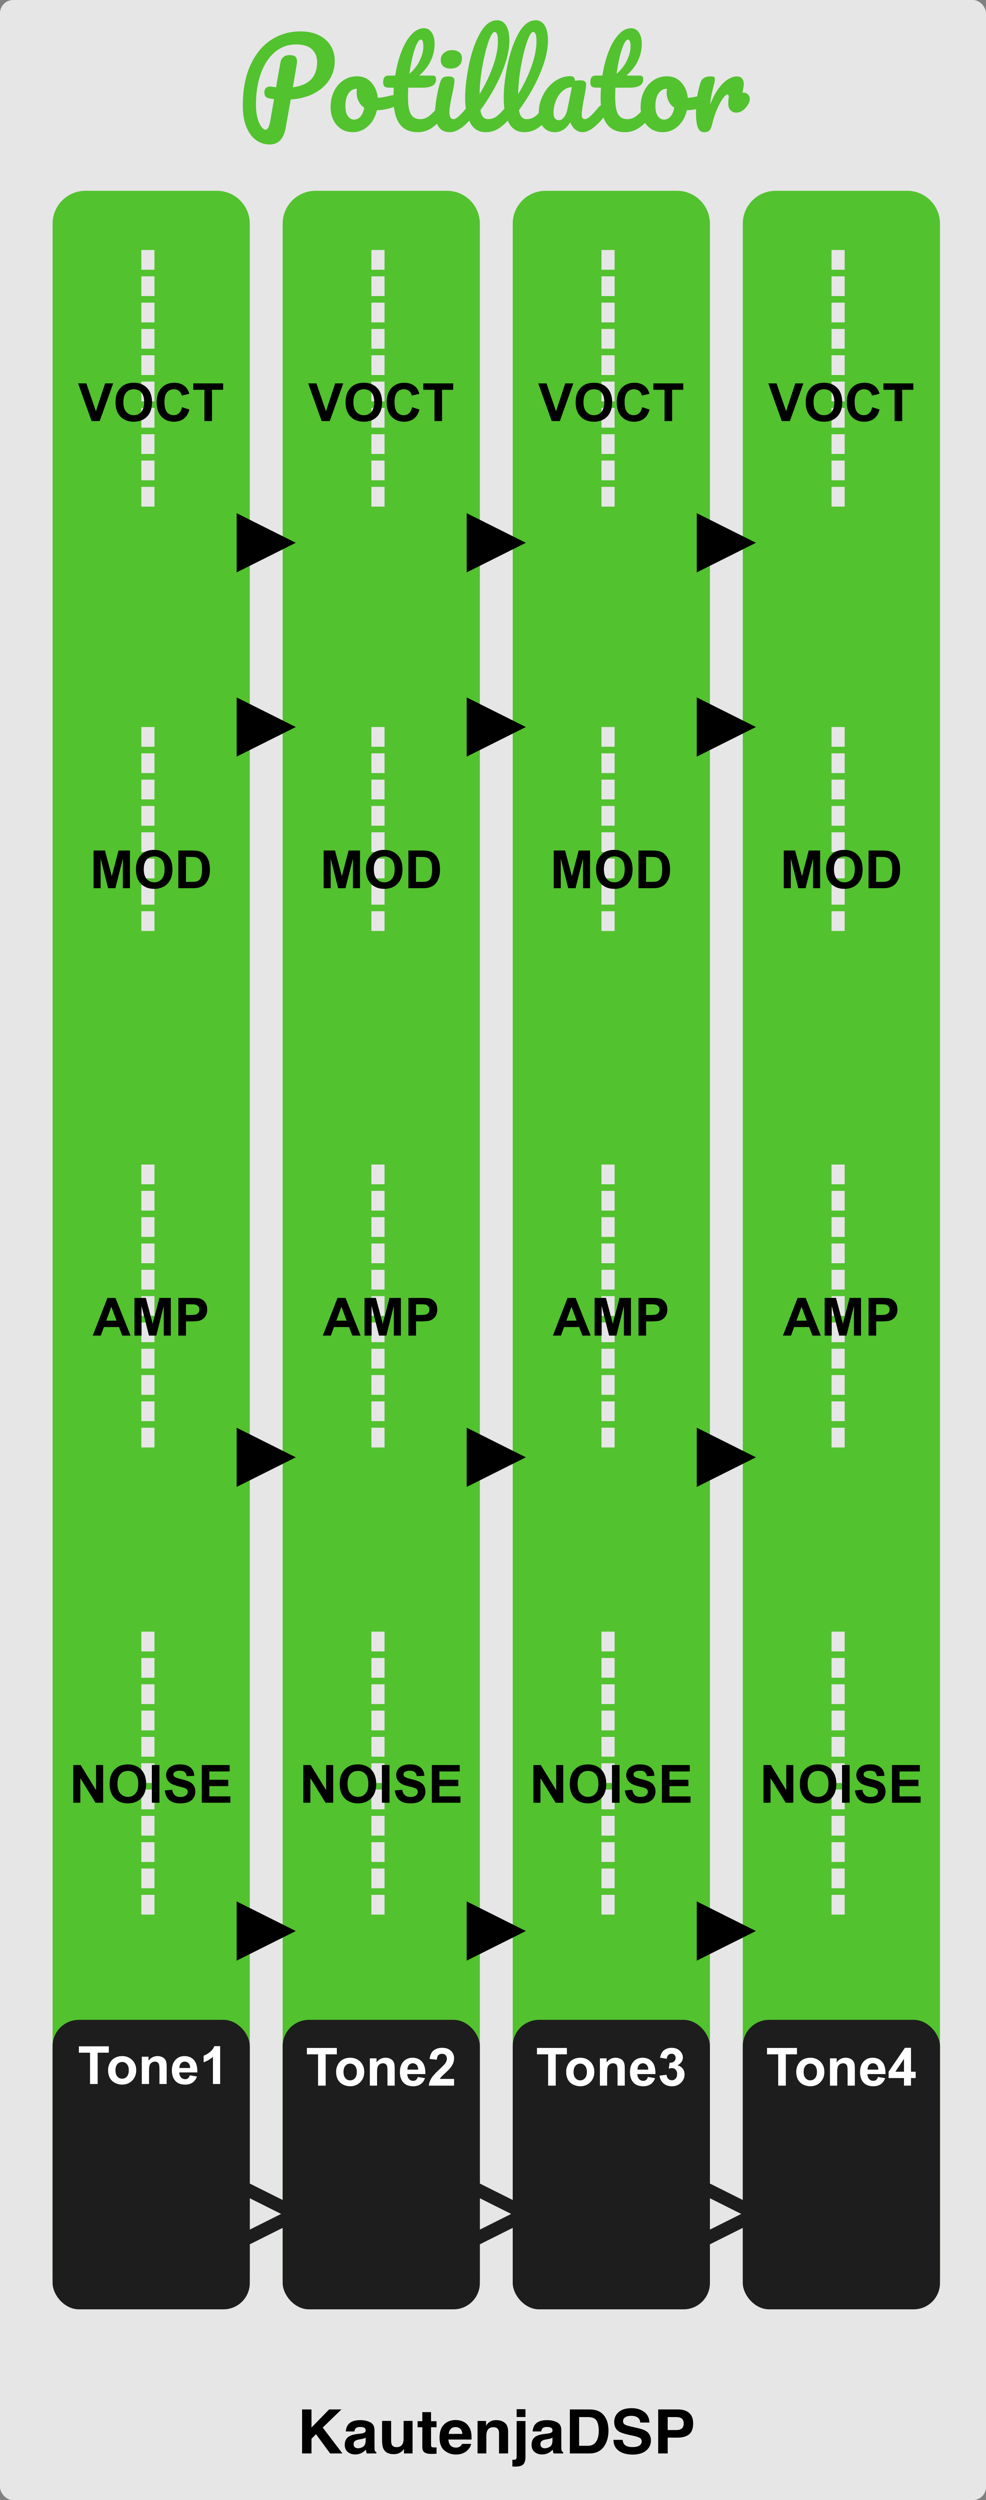 <?xml version="1.0" encoding="UTF-8"?>
<svg width="150px" height="380px" viewBox="0 0 150 380" version="1.1" xmlns="http://www.w3.org/2000/svg" xmlns:xlink="http://www.w3.org/1999/xlink">
    <rect x="0" y="0" width="150" height="380" fill="#808080" stroke="none"/>
    <!-- Generator: Sketch 58 (84663) - https://sketch.com -->
    <title>Potillator</title>
    <desc>Created with Sketch.</desc>
    <g id="Potillator" stroke="none" stroke-width="1" fill="none" fill-rule="evenodd">
        <g id="bg">
            <rect fill="#E6E6E6" x="0" y="0" width="150" height="380" rx="2"></rect>
            <g id="Logo/Panel/LightMode" transform="translate(44, 364)" fill="#000000" fill-rule="nonzero">
                <g id="Logo/Print/LightMode" transform="translate(0, -0)">
                    <path d="M1.958,2.217 L3.386,2.217 L3.386,4.97 L6.067,2.217 L7.943,2.217 L5.096,4.97 L8.089,8.903 L6.223,8.903 L4.078,5.982 L3.386,6.667 L3.386,8.903 L1.958,8.903 L1.958,2.217 Z M11.628,6.499 C11.543,6.55 11.457,6.592 11.371,6.624 C11.284,6.655 11.166,6.685 11.015,6.712 L10.713,6.767 C10.431,6.815 10.228,6.874 10.106,6.944 C9.898,7.061 9.795,7.244 9.795,7.492 C9.795,7.713 9.858,7.873 9.985,7.971 C10.113,8.069 10.267,8.118 10.45,8.118 C10.739,8.118 11.005,8.037 11.248,7.873 C11.492,7.71 11.618,7.412 11.628,6.98 L11.628,6.499 Z M10.812,5.896 C11.061,5.865 11.238,5.828 11.345,5.782 C11.537,5.704 11.632,5.581 11.632,5.415 C11.632,5.212 11.559,5.072 11.413,4.995 C11.267,4.918 11.053,4.88 10.77,4.88 C10.453,4.88 10.228,4.955 10.096,5.106 C10.002,5.218 9.939,5.369 9.908,5.56 L8.612,5.56 C8.64,5.128 8.766,4.772 8.989,4.494 C9.344,4.058 9.953,3.841 10.817,3.841 C11.379,3.841 11.879,3.948 12.316,4.163 C12.752,4.378 12.971,4.783 12.971,5.379 L12.971,7.647 C12.971,7.804 12.974,7.994 12.98,8.218 C12.99,8.388 13.016,8.503 13.06,8.563 C13.104,8.623 13.17,8.673 13.258,8.713 L13.258,8.903 L11.797,8.903 C11.756,8.803 11.728,8.71 11.712,8.622 C11.697,8.534 11.684,8.434 11.675,8.323 C11.489,8.516 11.276,8.681 11.034,8.817 C10.745,8.977 10.418,9.057 10.054,9.057 C9.589,9.057 9.205,8.93 8.902,8.674 C8.598,8.419 8.447,8.056 8.447,7.588 C8.447,6.98 8.69,6.54 9.177,6.268 C9.444,6.119 9.837,6.014 10.355,5.95 L10.812,5.896 Z M15.501,3.959 L15.501,6.939 C15.501,7.22 15.536,7.432 15.605,7.574 C15.727,7.825 15.968,7.951 16.326,7.951 C16.785,7.951 17.099,7.772 17.268,7.415 C17.356,7.222 17.4,6.966 17.4,6.649 L17.4,3.959 L18.762,3.959 L18.762,8.903 L17.457,8.903 L17.457,8.205 L17.441,8.226 C17.424,8.25 17.398,8.288 17.363,8.341 C17.312,8.416 17.253,8.483 17.184,8.54 C16.973,8.722 16.77,8.846 16.573,8.912 C16.377,8.979 16.147,9.012 15.883,9.012 C15.123,9.012 14.611,8.749 14.347,8.223 C14.199,7.932 14.125,7.505 14.125,6.939 L14.125,3.959 L15.501,3.959 Z M19.53,4.925 L19.53,4.004 L20.247,4.004 L20.247,2.625 L21.576,2.625 L21.576,4.004 L22.41,4.004 L22.41,4.925 L21.576,4.925 L21.576,7.538 C21.576,7.74 21.602,7.867 21.656,7.917 C21.709,7.966 21.872,7.991 22.146,7.991 C22.187,7.991 22.23,7.991 22.275,7.989 C22.321,7.988 22.366,7.985 22.41,7.982 L22.41,8.949 L21.774,8.971 C21.139,8.992 20.705,8.887 20.473,8.654 C20.322,8.506 20.247,8.277 20.247,7.969 L20.247,4.925 L19.53,4.925 Z M25.298,4.893 C24.987,4.893 24.746,4.987 24.575,5.174 C24.404,5.362 24.296,5.616 24.252,5.936 L26.34,5.936 C26.318,5.595 26.21,5.335 26.017,5.159 C25.824,4.982 25.584,4.893 25.298,4.893 Z M25.298,3.827 C25.726,3.827 26.111,3.904 26.453,4.058 C26.795,4.213 27.078,4.456 27.301,4.789 C27.502,5.082 27.633,5.422 27.692,5.809 C27.727,6.036 27.741,6.363 27.735,6.789 L24.219,6.789 C24.238,7.285 24.4,7.633 24.705,7.833 C24.89,7.957 25.113,8.019 25.374,8.019 C25.65,8.019 25.875,7.943 26.048,7.792 C26.142,7.71 26.225,7.597 26.297,7.452 L27.669,7.452 C27.634,7.745 27.476,8.043 27.193,8.345 C26.753,8.826 26.137,9.067 25.346,9.067 C24.692,9.067 24.116,8.864 23.616,8.459 C23.117,8.053 22.867,7.394 22.867,6.481 C22.867,5.625 23.092,4.969 23.543,4.512 C23.994,4.055 24.579,3.827 25.298,3.827 Z M31.486,3.841 C32.017,3.841 32.451,3.975 32.789,4.242 C33.127,4.51 33.295,4.954 33.295,5.574 L33.295,8.903 L31.919,8.903 L31.919,5.896 C31.919,5.636 31.883,5.436 31.811,5.297 C31.679,5.043 31.428,4.916 31.057,4.916 C30.601,4.916 30.289,5.102 30.119,5.474 C30.031,5.67 29.987,5.921 29.987,6.227 L29.987,8.903 L28.649,8.903 L28.649,3.968 L29.945,3.968 L29.945,4.689 C30.118,4.435 30.281,4.252 30.435,4.14 C30.711,3.941 31.062,3.841 31.486,3.841 Z M35.939,3.369 L34.596,3.369 L34.596,2.176 L35.939,2.176 L35.939,3.369 Z M33.95,10.886 L33.95,9.851 L34.098,9.862 L34.098,9.862 L34.111,9.863 C34.142,9.864 34.17,9.865 34.196,9.865 C34.327,9.865 34.427,9.834 34.495,9.772 C34.562,9.71 34.596,9.59 34.596,9.411 L34.596,3.981 L35.939,3.981 L35.939,9.434 C35.939,9.933 35.837,10.302 35.633,10.541 C35.435,10.772 35.054,10.891 34.488,10.899 L34.431,10.899 C34.408,10.899 34.378,10.899 34.342,10.898 L34.048,10.888 C34.017,10.887 33.985,10.886 33.95,10.886 Z M40.048,6.499 C39.964,6.55 39.878,6.592 39.792,6.624 C39.705,6.655 39.587,6.685 39.436,6.712 L39.134,6.767 C38.851,6.815 38.649,6.874 38.526,6.944 C38.319,7.061 38.215,7.244 38.215,7.492 C38.215,7.713 38.279,7.873 38.406,7.971 C38.533,8.069 38.688,8.118 38.87,8.118 C39.159,8.118 39.426,8.037 39.669,7.873 C39.912,7.71 40.039,7.412 40.048,6.98 L40.048,6.499 Z M39.233,5.896 C39.481,5.865 39.659,5.828 39.766,5.782 C39.957,5.704 40.053,5.581 40.053,5.415 C40.053,5.212 39.98,5.072 39.834,4.995 C39.688,4.918 39.473,4.88 39.191,4.88 C38.873,4.88 38.649,4.955 38.517,5.106 C38.423,5.218 38.36,5.369 38.328,5.56 L37.032,5.56 C37.061,5.128 37.186,4.772 37.409,4.494 C37.764,4.058 38.374,3.841 39.238,3.841 C39.8,3.841 40.3,3.948 40.736,4.163 C41.173,4.378 41.391,4.783 41.391,5.379 L41.391,7.647 C41.391,7.804 41.395,7.994 41.401,8.218 C41.41,8.388 41.437,8.503 41.481,8.563 C41.525,8.623 41.591,8.673 41.679,8.713 L41.679,8.903 L40.218,8.903 C40.177,8.803 40.149,8.71 40.133,8.622 C40.117,8.534 40.105,8.434 40.095,8.323 C39.91,8.516 39.696,8.681 39.455,8.817 C39.166,8.977 38.839,9.057 38.474,9.057 C38.009,9.057 37.625,8.93 37.322,8.674 C37.019,8.419 36.867,8.056 36.867,7.588 C36.867,6.98 37.111,6.54 37.598,6.268 C37.865,6.119 38.258,6.014 38.776,5.95 L39.233,5.896 Z M44.101,3.378 L44.101,7.742 L45.439,7.742 C46.124,7.742 46.602,7.417 46.872,6.767 C47.02,6.41 47.093,5.985 47.093,5.492 C47.093,4.811 46.983,4.289 46.761,3.925 C46.54,3.56 46.099,3.378 45.439,3.378 L44.101,3.378 Z M45.684,2.217 C46.115,2.223 46.473,2.271 46.759,2.362 C47.246,2.516 47.64,2.799 47.942,3.21 C48.184,3.543 48.349,3.903 48.436,4.29 C48.524,4.677 48.568,5.046 48.568,5.397 C48.568,6.286 48.383,7.039 48.012,7.656 C47.51,8.487 46.734,8.903 45.684,8.903 L42.692,8.903 L42.692,2.217 L45.684,2.217 Z M50.713,6.839 C50.757,7.145 50.843,7.373 50.972,7.524 C51.207,7.799 51.611,7.937 52.183,7.937 C52.525,7.937 52.803,7.901 53.017,7.828 C53.422,7.689 53.625,7.43 53.625,7.052 C53.625,6.832 53.524,6.661 53.323,6.54 C53.132,6.428 52.838,6.328 52.44,6.241 L51.641,6.068 C50.918,5.911 50.419,5.74 50.142,5.555 C49.674,5.247 49.44,4.765 49.44,4.108 C49.44,3.51 49.666,3.012 50.119,2.616 C50.571,2.22 51.236,2.022 52.112,2.022 C52.844,2.022 53.469,2.208 53.985,2.582 C54.502,2.955 54.773,3.497 54.798,4.208 L53.403,4.208 C53.378,3.806 53.196,3.52 52.857,3.351 C52.631,3.239 52.349,3.183 52.013,3.183 C51.639,3.183 51.341,3.256 51.118,3.401 C50.895,3.546 50.783,3.748 50.783,4.009 C50.783,4.237 50.883,4.41 51.084,4.527 L51.113,4.544 C51.249,4.619 51.532,4.707 51.963,4.808 L53.215,5.097 C53.74,5.218 54.135,5.38 54.402,5.583 C54.817,5.897 55.024,6.352 55.024,6.948 C55.024,7.559 54.782,8.066 54.296,8.47 C53.811,8.874 53.125,9.076 52.239,9.076 C51.335,9.076 50.623,8.877 50.105,8.479 C49.586,8.081 49.327,7.535 49.327,6.839 L50.713,6.839 Z M60.01,4.344 C60.01,3.996 59.915,3.748 59.725,3.6 C59.535,3.452 59.269,3.378 58.926,3.378 L57.574,3.378 L57.574,5.347 L58.926,5.347 C59.269,5.347 59.535,5.267 59.725,5.106 C59.915,4.946 60.01,4.692 60.01,4.344 Z M61.448,4.335 C61.448,5.124 61.24,5.682 60.825,6.009 C60.411,6.336 59.819,6.499 59.049,6.499 L57.574,6.499 L57.574,8.903 L56.132,8.903 L56.132,2.217 L59.157,2.217 C59.855,2.217 60.411,2.389 60.825,2.734 C61.24,3.079 61.448,3.612 61.448,4.335 Z" id="KautenjaDSP"></path>
                </g>
            </g>
            <path d="M33,29 C35.761,29 38,31.239 38,34 L38,346 C38,348.761 35.761,351 33,351 L13,351 C10.239,351 8,348.761 8,346 L8,34 C8,31.239 10.239,29 13,29 L33,29 Z M68,29 C70.761,29 73,31.239 73,34 L73,346 C73,348.761 70.761,351 68,351 L48,351 C45.239,351 43,348.761 43,346 L43,34 C43,31.239 45.239,29 48,29 L68,29 Z M103,29 C105.761,29 108,31.239 108,34 L108,346 C108,348.761 105.761,351 103,351 L83,351 C80.239,351 78,348.761 78,346 L78,34 C78,31.239 80.239,29 83,29 L103,29 Z M138,29 C140.761,29 143,31.239 143,34 L143,346 C143,348.761 140.761,351 138,351 L118,351 C115.239,351 113,348.761 113,346 L113,34 C113,31.239 115.239,29 118,29 L138,29 Z" id="Combined-Shape" fill="#52C22F"></path>
            <g id="Normal" transform="translate(36, 78)">
                <g fill="#000000">
                    <polygon id="Triangle" transform="translate(4.5, 4.5) rotate(-270) translate(-4.5, -4.5) " points="4.5 0 9 9 0 9"></polygon>
                    <polygon id="Triangle-Copy" transform="translate(39.5, 4.5) rotate(-270) translate(-39.5, -4.5) " points="39.5 0 44 9 35 9"></polygon>
                    <polygon id="Triangle-Copy-2" transform="translate(74.5, 4.5) rotate(-270) translate(-74.5, -4.5) " points="74.5 0 79 9 70 9"></polygon>
                </g>
                <g id="Normal-Copy" transform="translate(0, 28)" fill="#000000">
                    <polygon id="Triangle" transform="translate(4.5, 4.5) rotate(-270) translate(-4.5, -4.5) " points="4.5 0 9 9 0 9"></polygon>
                    <polygon id="Triangle-Copy" transform="translate(39.5, 4.5) rotate(-270) translate(-39.5, -4.5) " points="39.5 0 44 9 35 9"></polygon>
                    <polygon id="Triangle-Copy-2" transform="translate(74.5, 4.5) rotate(-270) translate(-74.5, -4.5) " points="74.5 0 79 9 70 9"></polygon>
                </g>
                <g id="Normal-Copy-2" transform="translate(0, 139)" fill="#000000">
                    <polygon id="Triangle" transform="translate(4.5, 4.5) rotate(-270) translate(-4.5, -4.5) " points="4.5 0 9 9 0 9"></polygon>
                    <polygon id="Triangle-Copy" transform="translate(39.5, 4.5) rotate(-270) translate(-39.5, -4.5) " points="39.5 0 44 9 35 9"></polygon>
                    <polygon id="Triangle-Copy-2" transform="translate(74.5, 4.5) rotate(-270) translate(-74.5, -4.5) " points="74.5 0 79 9 70 9"></polygon>
                </g>
                <g id="Normal-Copy-3" transform="translate(0, 211)" fill="#000000">
                    <polygon id="Triangle" transform="translate(4.5, 4.5) rotate(-270) translate(-4.5, -4.5) " points="4.5 0 9 9 0 9"></polygon>
                    <polygon id="Triangle-Copy" transform="translate(39.5, 4.5) rotate(-270) translate(-39.5, -4.5) " points="39.5 0 44 9 35 9"></polygon>
                    <polygon id="Triangle-Copy-2" transform="translate(74.5, 4.5) rotate(-270) translate(-74.5, -4.5) " points="74.5 0 79 9 70 9"></polygon>
                </g>
                <g id="Normal-Copy-4" transform="translate(0, 254)" stroke="#1D1D1D" stroke-width="2">
                    <polygon id="Triangle" transform="translate(4.5, 4.5) rotate(-270) translate(-4.5, -4.5) " points="4.5 0 9 9 0 9"></polygon>
                    <polygon id="Triangle-Copy" transform="translate(39.5, 4.5) rotate(-270) translate(-39.5, -4.5) " points="39.5 0 44 9 35 9"></polygon>
                    <polygon id="Triangle-Copy-2" transform="translate(74.5, 4.5) rotate(-270) translate(-74.5, -4.5) " points="74.5 0 79 9 70 9"></polygon>
                </g>
            </g>
            <path d="M50.925,9.272 C50.925,10.292 50.661,11.228 50.133,12.08 C49.605,12.932 48.837,13.628 47.829,14.168 C46.821,14.708 45.621,15.026 44.229,15.122 L43.455,19.46 C43.155,21.128 42.339,21.962 41.007,21.962 C40.275,21.962 39.6,21.746 38.982,21.314 C38.364,20.882 37.869,20.222 37.497,19.334 C37.125,18.446 36.939,17.354 36.939,16.058 C36.939,13.622 37.332,11.555 38.118,9.857 C38.904,8.159 39.96,6.887 41.286,6.041 C42.612,5.195 44.073,4.772 45.669,4.772 C46.797,4.772 47.754,4.97 48.54,5.366 C49.326,5.762 49.92,6.299 50.322,6.977 C50.724,7.655 50.925,8.42 50.925,9.272 Z M44.553,13.268 C47.013,12.956 48.243,11.678 48.243,9.434 C48.243,8.642 47.982,7.997 47.46,7.499 C46.938,7.001 46.131,6.752 45.039,6.752 C43.803,6.752 42.726,7.142 41.808,7.922 C40.89,8.702 40.182,9.785 39.684,11.171 C39.186,12.557 38.937,14.138 38.937,15.914 C38.937,16.658 39.012,17.318 39.162,17.894 C39.312,18.47 39.504,18.917 39.738,19.235 C39.972,19.553 40.197,19.712 40.413,19.712 C40.713,19.712 40.941,19.298 41.097,18.47 L41.691,15.068 L41.079,14.978 L41.079,14.978 C40.719,14.918 40.485,14.807 40.377,14.645 C40.269,14.483 40.215,14.276 40.215,14.024 C40.215,13.76 40.29,13.55 40.44,13.394 C40.59,13.238 40.797,13.16 41.061,13.16 C41.141,13.16 41.208,13.163 41.261,13.168 L41.645,13.227 C41.786,13.247 41.903,13.261 41.997,13.268 L42.28,11.626 C42.391,10.999 42.519,10.292 42.663,9.506 C42.735,9.098 42.9,8.807 43.158,8.633 C43.416,8.459 43.719,8.372 44.067,8.372 C44.463,8.372 44.748,8.447 44.922,8.597 C45.096,8.747 45.183,8.984 45.183,9.308 C45.183,9.452 45.176,9.576 45.163,9.679 L44.553,13.268 Z M59.745,14.474 C59.901,14.474 60.021,14.552 60.105,14.708 C60.189,14.864 60.231,15.062 60.231,15.302 C60.231,15.878 60.057,16.22 59.709,16.328 C58.989,16.58 58.197,16.724 57.333,16.76 C57.105,17.768 56.655,18.575 55.983,19.181 C55.311,19.787 54.549,20.09 53.697,20.09 C52.977,20.09 52.362,19.916 51.852,19.568 C51.342,19.22 50.955,18.758 50.691,18.182 C50.427,17.606 50.295,16.982 50.295,16.31 C50.295,15.398 50.469,14.585 50.817,13.871 C51.165,13.157 51.645,12.599 52.257,12.197 C52.869,11.795 53.547,11.594 54.291,11.594 C55.203,11.594 55.938,11.909 56.496,12.539 C57.054,13.169 57.381,13.946 57.477,14.87 C58.041,14.834 58.713,14.714 59.493,14.51 C59.589,14.486 59.673,14.474 59.745,14.474 Z M53.841,18.182 C54.225,18.182 54.558,18.026 54.84,17.714 C55.122,17.402 55.311,16.952 55.407,16.364 C55.035,16.112 54.75,15.782 54.552,15.374 C54.354,14.966 54.255,14.534 54.255,14.078 C54.255,13.886 54.273,13.694 54.309,13.502 L54.219,13.502 C53.739,13.502 53.34,13.733 53.022,14.195 C52.704,14.657 52.545,15.308 52.545,16.148 C52.545,16.808 52.674,17.312 52.932,17.66 C53.19,18.008 53.493,18.182 53.841,18.182 Z M67.161,15.986 C67.317,15.986 67.44,16.058 67.53,16.202 C67.62,16.346 67.665,16.544 67.665,16.796 C67.665,17.276 67.551,17.648 67.323,17.912 C66.807,18.548 66.243,19.07 65.631,19.478 C65.019,19.886 64.317,20.09 63.525,20.09 C61.077,20.09 59.853,18.368 59.853,14.924 C59.853,14.396 59.871,13.862 59.907,13.322 L59.205,13.322 C58.845,13.322 58.602,13.256 58.476,13.124 C58.35,12.992 58.287,12.782 58.287,12.494 C58.287,11.822 58.557,11.486 59.097,11.486 L60.123,11.486 C60.327,10.166 60.639,8.96 61.059,7.868 C61.479,6.776 61.986,5.906 62.58,5.258 C63.174,4.61 63.813,4.286 64.497,4.286 C65.001,4.286 65.397,4.508 65.685,4.952 C65.973,5.396 66.117,5.954 66.117,6.626 C66.117,8.486 65.337,10.106 63.777,11.486 L65.793,11.486 C65.985,11.486 66.123,11.528 66.207,11.612 C66.291,11.696 66.333,11.852 66.333,12.08 C66.333,12.908 65.655,13.322 64.299,13.322 L62.103,13.322 L62.079,14.021 C62.073,14.229 62.069,14.414 62.068,14.574 L62.067,14.726 C62.067,15.974 62.214,16.85 62.508,17.354 C62.802,17.858 63.267,18.11 63.903,18.11 C64.419,18.11 64.875,17.954 65.271,17.642 C65.667,17.33 66.135,16.862 66.675,16.238 C66.819,16.07 66.981,15.986 67.161,15.986 Z M64.011,6.014 C63.831,6.014 63.63,6.239 63.408,6.689 C63.186,7.139 62.976,7.763 62.778,8.561 C62.58,9.359 62.415,10.244 62.283,11.216 C62.991,10.604 63.522,9.917 63.876,9.155 C64.23,8.393 64.407,7.7 64.407,7.076 C64.407,6.368 64.275,6.014 64.011,6.014 Z M68.565,10.424 C68.061,10.424 67.683,10.307 67.431,10.073 C67.179,9.839 67.053,9.512 67.053,9.092 C67.053,8.672 67.218,8.321 67.548,8.039 C67.878,7.757 68.289,7.616 68.781,7.616 C69.225,7.616 69.585,7.724 69.861,7.94 C70.137,8.156 70.275,8.462 70.275,8.858 C70.275,9.338 70.119,9.719 69.807,10.001 C69.495,10.283 69.081,10.424 68.565,10.424 Z M68.421,20.09 C67.641,20.09 67.074,19.814 66.72,19.262 C66.366,18.71 66.189,17.978 66.189,17.066 C66.189,16.526 66.258,15.833 66.396,14.987 C66.534,14.141 66.711,13.352 66.927,12.62 C67.035,12.236 67.179,11.972 67.359,11.828 C67.539,11.684 67.827,11.612 68.223,11.612 C68.835,11.612 69.141,11.816 69.141,12.224 L69.133,12.391 C69.103,12.748 68.992,13.388 68.799,14.312 L68.684,14.852 C68.473,15.879 68.367,16.593 68.367,16.994 C68.367,17.354 68.415,17.63 68.511,17.822 C68.607,18.014 68.769,18.11 68.997,18.11 C69.213,18.11 69.483,17.96 69.807,17.66 C70.131,17.36 70.563,16.886 71.103,16.238 C71.247,16.07 71.409,15.986 71.589,15.986 C71.745,15.986 71.868,16.058 71.958,16.202 C72.048,16.346 72.093,16.544 72.093,16.796 C72.093,17.276 71.979,17.648 71.751,17.912 C70.563,19.364 69.453,20.09 68.421,20.09 Z M77.457,15.986 C77.613,15.986 77.736,16.058 77.826,16.202 C77.916,16.346 77.961,16.544 77.961,16.796 C77.961,17.276 77.847,17.648 77.619,17.912 C77.103,18.548 76.542,19.07 75.936,19.478 C75.33,19.886 74.643,20.09 73.875,20.09 C72.819,20.09 72.036,19.61 71.526,18.65 C71.016,17.69 70.761,16.448 70.761,14.924 C70.761,13.46 70.95,11.792 71.328,9.92 C71.706,8.048 72.264,6.44 73.002,5.096 C73.74,3.752 74.619,3.08 75.639,3.08 C76.215,3.08 76.668,3.347 76.998,3.881 C77.328,4.415 77.493,5.18 77.493,6.176 C77.493,7.604 77.097,9.26 76.305,11.144 C75.513,13.028 74.439,14.894 73.083,16.742 C73.167,17.234 73.305,17.585 73.497,17.795 C73.689,18.005 73.941,18.11 74.253,18.11 C74.745,18.11 75.177,17.969 75.549,17.687 C75.921,17.405 76.395,16.922 76.971,16.238 C77.115,16.07 77.277,15.986 77.457,15.986 Z M75.243,4.862 C74.967,4.862 74.655,5.36 74.307,6.356 C73.959,7.352 73.653,8.588 73.389,10.064 C73.125,11.54 72.981,12.956 72.957,14.312 C73.809,12.908 74.487,11.501 74.991,10.091 C75.495,8.681 75.747,7.394 75.747,6.23 C75.747,5.318 75.579,4.862 75.243,4.862 Z M83.325,15.986 C83.481,15.986 83.604,16.058 83.694,16.202 C83.784,16.346 83.829,16.544 83.829,16.796 C83.829,17.276 83.715,17.648 83.487,17.912 C82.971,18.548 82.41,19.07 81.804,19.478 C81.198,19.886 80.511,20.09 79.743,20.09 C78.687,20.09 77.904,19.61 77.394,18.65 C76.884,17.69 76.629,16.448 76.629,14.924 C76.629,13.46 76.818,11.792 77.196,9.92 C77.574,8.048 78.132,6.44 78.87,5.096 C79.608,3.752 80.487,3.08 81.507,3.08 C82.083,3.08 82.536,3.347 82.866,3.881 C83.196,4.415 83.361,5.18 83.361,6.176 C83.361,7.604 82.965,9.26 82.173,11.144 C81.381,13.028 80.307,14.894 78.951,16.742 C79.035,17.234 79.173,17.585 79.365,17.795 C79.557,18.005 79.809,18.11 80.121,18.11 C80.613,18.11 81.045,17.969 81.417,17.687 C81.789,17.405 82.263,16.922 82.839,16.238 C82.983,16.07 83.145,15.986 83.325,15.986 Z M81.111,4.862 C80.835,4.862 80.523,5.36 80.175,6.356 C79.827,7.352 79.521,8.588 79.257,10.064 C78.993,11.54 78.849,12.956 78.825,14.312 C79.677,12.908 80.355,11.501 80.859,10.091 C81.363,8.681 81.615,7.394 81.615,6.23 C81.615,5.318 81.447,4.862 81.111,4.862 Z M84.405,20.09 C83.661,20.09 83.067,19.82 82.623,19.28 C82.179,18.74 81.957,18.032 81.957,17.156 C81.957,16.196 82.179,15.287 82.623,14.429 C83.067,13.571 83.658,12.881 84.396,12.359 C85.134,11.837 85.917,11.576 86.745,11.576 C87.009,11.576 87.186,11.627 87.276,11.729 C87.366,11.831 87.441,12.014 87.501,12.278 C87.753,12.23 88.017,12.206 88.293,12.206 C88.881,12.206 89.175,12.416 89.175,12.836 C89.175,13.088 89.085,13.688 88.905,14.636 C88.629,16.016 88.491,16.976 88.491,17.516 C88.491,17.696 88.536,17.84 88.626,17.948 C88.716,18.056 88.833,18.11 88.977,18.11 C89.205,18.11 89.481,17.963 89.805,17.669 C90.129,17.375 90.567,16.898 91.119,16.238 C91.263,16.07 91.425,15.986 91.605,15.986 C91.761,15.986 91.884,16.058 91.974,16.202 C92.064,16.346 92.109,16.544 92.109,16.796 C92.109,17.276 91.995,17.648 91.767,17.912 C91.275,18.524 90.753,19.04 90.201,19.46 C89.649,19.88 89.115,20.09 88.599,20.09 C88.203,20.09 87.84,19.955 87.51,19.685 C87.18,19.415 86.931,19.046 86.763,18.578 C86.139,19.586 85.353,20.09 84.405,20.09 Z M85.053,18.272 C85.317,18.272 85.569,18.116 85.809,17.804 C86.049,17.492 86.223,17.078 86.331,16.562 L86.997,13.25 C86.493,13.262 86.028,13.451 85.602,13.817 C85.176,14.183 84.837,14.666 84.585,15.266 C84.333,15.866 84.207,16.502 84.207,17.174 C84.207,17.546 84.282,17.822 84.432,18.002 C84.582,18.182 84.789,18.272 85.053,18.272 Z M98.679,15.986 C98.835,15.986 98.958,16.058 99.048,16.202 C99.138,16.346 99.183,16.544 99.183,16.796 C99.183,17.276 99.069,17.648 98.841,17.912 C98.325,18.548 97.761,19.07 97.149,19.478 C96.537,19.886 95.835,20.09 95.043,20.09 C92.595,20.09 91.371,18.368 91.371,14.924 C91.371,14.396 91.389,13.862 91.425,13.322 L90.723,13.322 C90.363,13.322 90.12,13.256 89.994,13.124 C89.868,12.992 89.805,12.782 89.805,12.494 C89.805,11.822 90.075,11.486 90.615,11.486 L91.641,11.486 C91.845,10.166 92.157,8.96 92.577,7.868 C92.997,6.776 93.504,5.906 94.098,5.258 C94.692,4.61 95.331,4.286 96.015,4.286 C96.519,4.286 96.915,4.508 97.203,4.952 C97.491,5.396 97.635,5.954 97.635,6.626 C97.635,8.486 96.855,10.106 95.295,11.486 L97.311,11.486 C97.503,11.486 97.641,11.528 97.725,11.612 C97.809,11.696 97.851,11.852 97.851,12.08 C97.851,12.908 97.173,13.322 95.817,13.322 L93.621,13.322 L93.597,14.021 C93.591,14.229 93.587,14.414 93.586,14.574 L93.585,14.726 C93.585,15.974 93.732,16.85 94.026,17.354 C94.32,17.858 94.785,18.11 95.421,18.11 C95.937,18.11 96.393,17.954 96.789,17.642 C97.185,17.33 97.653,16.862 98.193,16.238 C98.337,16.07 98.499,15.986 98.679,15.986 Z M95.529,6.014 C95.349,6.014 95.148,6.239 94.926,6.689 C94.704,7.139 94.494,7.763 94.296,8.561 C94.098,9.359 93.933,10.244 93.801,11.216 C94.509,10.604 95.04,9.917 95.394,9.155 C95.748,8.393 95.925,7.7 95.925,7.076 C95.925,6.368 95.793,6.014 95.529,6.014 Z M106.905,14.474 C107.061,14.474 107.181,14.552 107.265,14.708 C107.349,14.864 107.391,15.062 107.391,15.302 C107.391,15.878 107.217,16.22 106.869,16.328 C106.149,16.58 105.357,16.724 104.493,16.76 C104.265,17.768 103.815,18.575 103.143,19.181 C102.471,19.787 101.709,20.09 100.857,20.09 C100.137,20.09 99.522,19.916 99.012,19.568 C98.502,19.22 98.115,18.758 97.851,18.182 C97.587,17.606 97.455,16.982 97.455,16.31 C97.455,15.398 97.629,14.585 97.977,13.871 C98.325,13.157 98.805,12.599 99.417,12.197 C100.029,11.795 100.707,11.594 101.451,11.594 C102.363,11.594 103.098,11.909 103.656,12.539 C104.214,13.169 104.541,13.946 104.637,14.87 C105.201,14.834 105.873,14.714 106.653,14.51 C106.749,14.486 106.833,14.474 106.905,14.474 Z M101.001,18.182 C101.385,18.182 101.718,18.026 102,17.714 C102.282,17.402 102.471,16.952 102.567,16.364 C102.195,16.112 101.91,15.782 101.712,15.374 C101.514,14.966 101.415,14.534 101.415,14.078 C101.415,13.886 101.433,13.694 101.469,13.502 L101.379,13.502 C100.899,13.502 100.5,13.733 100.182,14.195 C99.864,14.657 99.705,15.308 99.705,16.148 C99.705,16.808 99.834,17.312 100.092,17.66 C100.35,18.008 100.653,18.182 101.001,18.182 Z M113.115,14.078 C113.379,14.078 113.604,14.171 113.79,14.357 C113.976,14.543 114.069,14.774 114.069,15.05 C114.069,15.206 114.033,15.374 113.961,15.554 C113.769,15.998 113.499,16.37 113.151,16.67 C112.803,16.97 112.419,17.12 111.999,17.12 C111.663,17.12 111.378,17 111.144,16.76 C110.91,16.52 110.793,16.196 110.793,15.788 C110.793,15.56 110.805,15.314 110.829,15.05 L110.852,14.848 C110.861,14.762 110.865,14.697 110.865,14.654 C110.865,14.558 110.844,14.486 110.802,14.438 C110.76,14.39 110.709,14.366 110.649,14.366 C110.481,14.366 110.253,14.567 109.965,14.969 C109.677,15.371 109.389,15.902 109.101,16.562 C108.813,17.222 108.579,17.918 108.399,18.65 C108.267,19.226 108.117,19.61 107.949,19.802 C107.781,19.994 107.505,20.09 107.121,20.09 C106.665,20.09 106.344,19.85 106.158,19.37 C105.972,18.89 105.879,18.122 105.879,17.066 C105.879,15.506 106.101,14.024 106.545,12.62 C106.653,12.272 106.83,12.017 107.076,11.855 C107.322,11.693 107.667,11.612 108.111,11.612 C108.351,11.612 108.519,11.642 108.615,11.702 C108.711,11.762 108.759,11.876 108.759,12.044 C108.759,12.198 108.701,12.505 108.586,12.966 L108.489,13.34 C108.369,13.82 108.273,14.24 108.201,14.6 C108.129,14.96 108.069,15.404 108.021,15.932 C108.417,14.9 108.861,14.06 109.353,13.412 C109.845,12.764 110.325,12.302 110.793,12.026 C111.261,11.75 111.687,11.612 112.071,11.612 C112.419,11.612 112.686,11.711 112.872,11.909 C113.058,12.107 113.151,12.398 113.151,12.782 C113.151,13.01 113.085,13.442 112.953,14.078 L113.115,14.078 Z" id="Potillator" fill="#52C22F" fill-rule="nonzero"></path>
        </g>
        <g id="Tone-1" transform="translate(8, 38)">
            <g id="Output" transform="translate(0, 269)">
                <rect id="Rectangle" fill="#1D1D1D" x="0" y="0" width="30" height="44" rx="4"></rect>
                <path d="M5.699,9.75 L5.699,4.992 L4,4.992 L4,4.023 L8.551,4.023 L8.551,4.992 L6.855,4.992 L6.855,9.75 L5.699,9.75 Z M8.441,7.617 C8.441,7.253 8.531,6.9 8.711,6.559 C8.891,6.217 9.145,5.957 9.475,5.777 C9.804,5.598 10.172,5.508 10.578,5.508 C11.206,5.508 11.72,5.712 12.121,6.119 C12.522,6.527 12.723,7.042 12.723,7.664 C12.723,8.292 12.52,8.812 12.115,9.225 C11.71,9.637 11.201,9.844 10.586,9.844 C10.206,9.844 9.843,9.758 9.498,9.586 C9.153,9.414 8.891,9.162 8.711,8.83 C8.531,8.498 8.441,8.094 8.441,7.617 Z M9.566,7.676 C9.566,8.087 9.664,8.402 9.859,8.621 C10.055,8.84 10.296,8.949 10.582,8.949 C10.868,8.949 11.109,8.84 11.303,8.621 C11.497,8.402 11.594,8.085 11.594,7.668 C11.594,7.262 11.497,6.949 11.303,6.73 C11.109,6.512 10.868,6.402 10.582,6.402 C10.296,6.402 10.055,6.512 9.859,6.73 C9.664,6.949 9.566,7.264 9.566,7.676 Z M17.355,9.75 L16.258,9.75 L16.258,7.633 C16.258,7.185 16.234,6.895 16.188,6.764 C16.141,6.632 16.064,6.53 15.959,6.457 C15.854,6.384 15.727,6.348 15.578,6.348 C15.388,6.348 15.217,6.4 15.066,6.504 C14.915,6.608 14.812,6.746 14.756,6.918 C14.7,7.09 14.672,7.408 14.672,7.871 L14.672,9.75 L13.574,9.75 L13.574,5.602 L14.594,5.602 L14.594,6.211 C14.956,5.742 15.411,5.508 15.961,5.508 C16.203,5.508 16.424,5.551 16.625,5.639 C16.826,5.726 16.977,5.837 17.08,5.973 C17.183,6.108 17.255,6.262 17.295,6.434 C17.335,6.605 17.355,6.852 17.355,7.172 L17.355,9.75 Z M20.871,8.43 L21.965,8.613 C21.824,9.014 21.602,9.32 21.299,9.529 C20.995,9.739 20.616,9.844 20.16,9.844 C19.439,9.844 18.905,9.608 18.559,9.137 C18.285,8.759 18.148,8.283 18.148,7.707 C18.148,7.02 18.328,6.481 18.688,6.092 C19.047,5.702 19.501,5.508 20.051,5.508 C20.668,5.508 21.155,5.712 21.512,6.119 C21.868,6.527 22.039,7.151 22.023,7.992 L19.273,7.992 C19.281,8.318 19.37,8.571 19.539,8.752 C19.708,8.933 19.919,9.023 20.172,9.023 C20.344,9.023 20.488,8.977 20.605,8.883 C20.723,8.789 20.811,8.638 20.871,8.43 Z M20.934,7.32 C20.926,7.003 20.844,6.761 20.688,6.596 C20.531,6.43 20.341,6.348 20.117,6.348 C19.878,6.348 19.68,6.435 19.523,6.609 C19.367,6.784 19.29,7.021 19.293,7.32 L20.934,7.32 Z M25.492,9.75 L24.395,9.75 L24.395,5.613 C23.993,5.988 23.521,6.266 22.977,6.445 L22.977,5.449 C23.263,5.355 23.574,5.178 23.91,4.916 C24.246,4.654 24.477,4.349 24.602,4 L25.492,4 L25.492,9.75 Z" id="Tone1" fill="#FFFFFF" fill-rule="nonzero"></path>
            </g>
            <g id="Noise" transform="translate(0, 210)" fill-rule="nonzero">
                <path d="M15.5,0 L13.5,0 L13.5,3 L15.5,3 L15.5,0 Z M15.5,4 L13.5,4 L13.5,7 L15.5,7 L15.5,4 Z M15.5,8 L13.5,8 L13.5,11 L15.5,11 L15.5,8 Z M15.5,12 L13.5,12 L13.5,15 L15.5,15 L15.5,12 Z M15.5,16 L13.5,16 L13.5,19 L15.5,19 L15.5,16 Z M15.5,20 L13.5,20 L13.5,23 L15.5,23 L15.5,20 Z M15.5,24 L13.5,24 L13.5,27 L15.5,27 L15.5,24 Z M15.5,28 L13.5,28 L13.5,31 L15.5,31 L15.5,28 Z M15.5,32 L13.5,32 L13.5,35 L15.5,35 L15.5,32 Z M15.5,36 L13.5,36 L13.5,39 L15.5,39 L15.5,36 Z M15.5,40 L13.5,40 L13.5,43 L15.5,43 L15.5,40 Z" id="Line-Copy-15" fill="#E6E6E6"></path>
                <path d="M3.146,26 L3.146,20.273 L4.271,20.273 L6.615,24.098 L6.615,20.273 L7.689,20.273 L7.689,26 L6.529,26 L4.221,22.266 L4.221,26 L3.146,26 Z M8.678,23.172 C8.678,22.589 8.765,22.099 8.939,21.703 C9.07,21.411 9.247,21.15 9.473,20.918 C9.698,20.686 9.945,20.514 10.213,20.402 C10.57,20.251 10.981,20.176 11.447,20.176 C12.291,20.176 12.966,20.437 13.473,20.961 C13.979,21.484 14.232,22.212 14.232,23.145 C14.232,24.069 13.981,24.792 13.479,25.314 C12.976,25.837 12.304,26.098 11.463,26.098 C10.611,26.098 9.934,25.838 9.432,25.318 C8.929,24.799 8.678,24.083 8.678,23.172 Z M9.869,23.133 C9.869,23.781 10.019,24.273 10.318,24.607 C10.618,24.942 10.998,25.109 11.459,25.109 C11.92,25.109 12.298,24.943 12.594,24.611 C12.889,24.279 13.037,23.781 13.037,23.117 C13.037,22.461 12.893,21.971 12.605,21.648 C12.318,21.326 11.936,21.164 11.459,21.164 C10.982,21.164 10.598,21.327 10.307,21.654 C10.015,21.981 9.869,22.474 9.869,23.133 Z M15.1,26 L15.1,20.273 L16.256,20.273 L16.256,26 L15.1,26 Z M17.064,24.137 L18.189,24.027 C18.257,24.405 18.395,24.682 18.602,24.859 C18.809,25.036 19.088,25.125 19.439,25.125 C19.812,25.125 20.092,25.046 20.281,24.889 C20.47,24.731 20.564,24.547 20.564,24.336 C20.564,24.201 20.525,24.085 20.445,23.99 C20.366,23.895 20.227,23.813 20.029,23.742 C19.894,23.695 19.585,23.612 19.104,23.492 C18.484,23.339 18.049,23.15 17.799,22.926 C17.447,22.611 17.271,22.227 17.271,21.773 C17.271,21.482 17.354,21.209 17.52,20.955 C17.685,20.701 17.923,20.508 18.234,20.375 C18.546,20.242 18.921,20.176 19.361,20.176 C20.08,20.176 20.621,20.333 20.984,20.648 C21.348,20.964 21.538,21.384 21.557,21.91 L20.4,21.961 C20.351,21.667 20.245,21.455 20.082,21.326 C19.919,21.197 19.675,21.133 19.35,21.133 C19.014,21.133 18.751,21.202 18.561,21.34 C18.438,21.428 18.377,21.547 18.377,21.695 C18.377,21.831 18.434,21.947 18.549,22.043 C18.678,22.152 18.973,22.265 19.432,22.382 L19.611,22.426 C20.174,22.559 20.59,22.696 20.859,22.838 C21.129,22.98 21.34,23.174 21.492,23.42 C21.645,23.666 21.721,23.97 21.721,24.332 C21.721,24.66 21.63,24.967 21.447,25.254 C21.265,25.54 21.007,25.753 20.674,25.893 C20.34,26.032 19.925,26.102 19.428,26.102 C18.704,26.102 18.148,25.934 17.76,25.6 C17.372,25.265 17.14,24.777 17.064,24.137 Z M22.693,26 L22.693,20.273 L26.939,20.273 L26.939,21.242 L23.85,21.242 L23.85,22.512 L26.725,22.512 L26.725,23.477 L23.85,23.477 L23.85,25.035 L27.049,25.035 L27.049,26 L22.693,26 Z" id="NOISE" fill="#000000"></path>
            </g>
            <g id="Amplifier" transform="translate(0, 139)" fill-rule="nonzero">
                <path d="M15.5,0 L13.5,0 L13.5,3 L15.5,3 L15.5,0 Z M15.5,4 L13.5,4 L13.5,7 L15.5,7 L15.5,4 Z M15.5,8 L13.5,8 L13.5,11 L15.5,11 L15.5,8 Z M15.5,12 L13.5,12 L13.5,15 L15.5,15 L15.5,12 Z M15.5,16 L13.5,16 L13.5,19 L15.5,19 L15.5,16 Z M15.5,20 L13.5,20 L13.5,23 L15.5,23 L15.5,20 Z M15.5,24 L13.5,24 L13.5,27 L15.5,27 L15.5,24 Z M15.5,28 L13.5,28 L13.5,31 L15.5,31 L15.5,28 Z M15.5,32 L13.5,32 L13.5,35 L15.5,35 L15.5,32 Z M15.5,36 L13.5,36 L13.5,39 L15.5,39 L15.5,36 Z M15.5,40 L13.5,40 L13.5,43 L15.5,43 L15.5,40 Z" id="Line-Copy-15" fill="#E6E6E6"></path>
                <path d="M11.857,26 L10.6,26 L10.1,24.699 L7.811,24.699 L7.338,26 L6.111,26 L8.342,20.273 L9.564,20.273 L11.857,26 Z M9.729,23.734 L8.939,21.609 L8.166,23.734 L9.729,23.734 Z M14.186,20.273 L15.225,24.18 L16.252,20.273 L17.986,20.273 L17.986,26 L16.912,26 L16.912,21.492 L15.775,26 L14.662,26 L13.529,21.492 L13.529,26 L12.455,26 L12.455,20.273 L14.186,20.273 Z M20.99,20.273 C21.693,20.273 22.152,20.302 22.365,20.359 C22.693,20.445 22.968,20.632 23.189,20.92 C23.411,21.208 23.521,21.579 23.521,22.035 C23.521,22.387 23.458,22.682 23.33,22.922 C23.202,23.161 23.04,23.35 22.844,23.486 C22.647,23.623 22.447,23.714 22.244,23.758 C22.008,23.805 21.68,23.831 21.262,23.838 L20.291,23.84 L20.291,26 L19.135,26 L19.135,20.273 L20.99,20.273 Z M20.85,21.242 L20.291,21.242 L20.291,22.867 L20.924,22.867 C21.38,22.867 21.684,22.837 21.838,22.777 C21.992,22.717 22.112,22.624 22.199,22.496 C22.286,22.368 22.33,22.22 22.33,22.051 C22.33,21.842 22.269,21.671 22.146,21.535 C22.024,21.4 21.869,21.315 21.682,21.281 C21.544,21.255 21.266,21.242 20.85,21.242 Z" id="AMP" fill="#000000"></path>
            </g>
            <g id="Frequency-Mod" transform="translate(0, 72)" fill-rule="nonzero">
                <path d="M15.5,0.5 L13.5,0.5 L13.5,3.5 L15.5,3.5 L15.5,0.5 Z M15.5,4.5 L13.5,4.5 L13.5,7.5 L15.5,7.5 L15.5,4.5 Z M15.5,8.5 L13.5,8.5 L13.5,11.5 L15.5,11.5 L15.5,8.5 Z M15.5,12.5 L13.5,12.5 L13.5,15.5 L15.5,15.5 L15.5,12.5 Z M15.5,16.5 L13.5,16.5 L13.5,19.5 L15.5,19.5 L15.5,16.5 Z M15.5,20.5 L13.5,20.5 L13.5,23.5 L15.5,23.5 L15.5,20.5 Z M15.5,24.5 L13.5,24.5 L13.5,27.5 L15.5,27.5 L15.5,24.5 Z M15.5,28.5 L13.5,28.5 L13.5,31.5 L15.5,31.5 L15.5,28.5 Z" id="Line-Copy-7" fill="#E6E6E6"></path>
                <path d="M15.449,19.176 C16.293,19.176 16.968,19.437 17.475,19.961 C17.981,20.484 18.234,21.212 18.234,22.145 C18.234,23.069 17.983,23.792 17.48,24.314 C16.978,24.837 16.306,25.098 15.465,25.098 C14.613,25.098 13.936,24.838 13.434,24.318 C12.931,23.799 12.68,23.083 12.68,22.172 C12.68,21.589 12.767,21.099 12.941,20.703 C13.072,20.411 13.249,20.15 13.475,19.918 C13.7,19.686 13.947,19.514 14.215,19.402 C14.572,19.251 14.983,19.176 15.449,19.176 Z M7.965,19.273 L9.004,23.18 L10.031,19.273 L11.766,19.273 L11.766,25 L10.691,25 L10.691,20.492 L9.555,25 L8.441,25 L7.309,20.492 L7.309,25 L6.234,25 L6.234,19.273 L7.965,19.273 Z M21.246,19.273 C21.723,19.273 22.086,19.31 22.336,19.383 C22.672,19.482 22.96,19.658 23.199,19.91 C23.439,20.163 23.621,20.472 23.746,20.838 C23.871,21.204 23.934,21.655 23.934,22.191 C23.934,22.663 23.875,23.069 23.758,23.41 C23.615,23.827 23.41,24.164 23.145,24.422 C22.944,24.617 22.673,24.77 22.332,24.879 C22.077,24.96 21.736,25 21.309,25 L19.133,25 L19.133,19.273 L21.246,19.273 Z M15.461,20.164 C14.984,20.164 14.6,20.327 14.309,20.654 C14.017,20.981 13.871,21.474 13.871,22.133 C13.871,22.781 14.021,23.273 14.32,23.607 C14.62,23.942 15,24.109 15.461,24.109 C15.922,24.109 16.3,23.943 16.596,23.611 C16.891,23.279 17.039,22.781 17.039,22.117 C17.039,21.461 16.895,20.971 16.607,20.648 C16.32,20.326 15.938,20.164 15.461,20.164 Z M20.809,20.242 L20.289,20.242 L20.289,24.035 L21.152,24.035 C21.475,24.035 21.708,24.017 21.852,23.98 C22.039,23.934 22.195,23.854 22.318,23.742 C22.442,23.63 22.543,23.446 22.621,23.189 C22.699,22.933 22.738,22.583 22.738,22.141 C22.738,21.698 22.699,21.358 22.621,21.121 C22.543,20.884 22.434,20.699 22.293,20.566 C22.152,20.434 21.974,20.344 21.758,20.297 C21.596,20.26 21.28,20.242 20.809,20.242 Z" id="MOD" fill="#000000"></path>
            </g>
            <g id="Frequency" fill-rule="nonzero">
                <path d="M15.5,0 L13.5,0 L13.5,3 L15.5,3 L15.5,0 Z M15.5,4 L13.5,4 L13.5,7 L15.5,7 L15.5,4 Z M15.5,8 L13.5,8 L13.5,11 L15.5,11 L15.5,8 Z M15.5,12 L13.5,12 L13.5,15 L15.5,15 L15.5,12 Z M15.5,16 L13.5,16 L13.5,19 L15.5,19 L15.5,16 Z M15.5,20 L13.5,20 L13.5,23 L15.5,23 L15.5,20 Z M15.5,24 L13.5,24 L13.5,27 L15.5,27 L15.5,24 Z M15.5,28 L13.5,28 L13.5,31 L15.5,31 L15.5,28 Z M15.5,32 L13.5,32 L13.5,35 L15.5,35 L15.5,32 Z M15.5,36 L13.5,36 L13.5,39 L15.5,39 L15.5,36 Z" id="Line-Copy-11" fill="#E6E6E6"></path>
                <path d="M5.932,26 L3.885,20.273 L5.139,20.273 L6.588,24.512 L7.99,20.273 L9.217,20.273 L7.166,26 L5.932,26 Z M9.572,23.172 C9.572,22.589 9.66,22.099 9.834,21.703 C9.964,21.411 10.142,21.15 10.367,20.918 C10.592,20.686 10.839,20.514 11.107,20.402 C11.464,20.251 11.876,20.176 12.342,20.176 C13.186,20.176 13.861,20.437 14.367,20.961 C14.874,21.484 15.127,22.212 15.127,23.145 C15.127,24.069 14.876,24.792 14.373,25.314 C13.87,25.837 13.199,26.098 12.357,26.098 C11.506,26.098 10.829,25.838 10.326,25.318 C9.824,24.799 9.572,24.083 9.572,23.172 Z M10.764,23.133 C10.764,23.781 10.913,24.273 11.213,24.607 C11.512,24.942 11.893,25.109 12.354,25.109 C12.814,25.109 13.193,24.943 13.488,24.611 C13.784,24.279 13.932,23.781 13.932,23.117 C13.932,22.461 13.788,21.971 13.5,21.648 C13.212,21.326 12.83,21.164 12.354,21.164 C11.877,21.164 11.493,21.327 11.201,21.654 C10.91,21.981 10.764,22.474 10.764,23.133 Z M19.693,23.895 L20.814,24.25 C20.643,24.875 20.357,25.339 19.957,25.643 C19.557,25.946 19.05,26.098 18.436,26.098 C17.675,26.098 17.05,25.838 16.561,25.318 C16.071,24.799 15.826,24.089 15.826,23.188 C15.826,22.234 16.072,21.494 16.564,20.967 C17.057,20.439 17.704,20.176 18.506,20.176 C19.206,20.176 19.775,20.383 20.213,20.797 C20.473,21.042 20.669,21.393 20.799,21.852 L19.654,22.125 C19.587,21.828 19.445,21.594 19.23,21.422 C19.016,21.25 18.755,21.164 18.447,21.164 C18.023,21.164 17.678,21.316 17.414,21.621 C17.15,21.926 17.018,22.419 17.018,23.102 C17.018,23.826 17.148,24.341 17.408,24.648 C17.669,24.956 18.007,25.109 18.424,25.109 C18.731,25.109 18.995,25.012 19.217,24.816 C19.438,24.621 19.597,24.314 19.693,23.895 Z M23.096,26 L23.096,21.242 L21.396,21.242 L21.396,20.273 L25.947,20.273 L25.947,21.242 L24.252,21.242 L24.252,26 L23.096,26 Z" id="VOCT" fill="#000000"></path>
            </g>
        </g>
        <g id="Tone-2" transform="translate(43, 38)">
            <g id="Output" transform="translate(0, 269)">
                <rect id="Rectangle" fill="#1D1D1D" x="0" y="0" width="30" height="44" rx="4"></rect>
                <path d="M5.389,10 L5.389,5.242 L3.689,5.242 L3.689,4.273 L8.24,4.273 L8.24,5.242 L6.545,5.242 L6.545,10 L5.389,10 Z M8.131,7.867 C8.131,7.503 8.221,7.15 8.4,6.809 C8.58,6.467 8.835,6.207 9.164,6.027 C9.493,5.848 9.861,5.758 10.268,5.758 C10.895,5.758 11.41,5.962 11.811,6.369 C12.212,6.777 12.412,7.292 12.412,7.914 C12.412,8.542 12.21,9.062 11.805,9.475 C11.4,9.887 10.89,10.094 10.275,10.094 C9.895,10.094 9.533,10.008 9.188,9.836 C8.842,9.664 8.58,9.412 8.4,9.08 C8.221,8.748 8.131,8.344 8.131,7.867 Z M9.256,7.926 C9.256,8.337 9.354,8.652 9.549,8.871 C9.744,9.09 9.985,9.199 10.271,9.199 C10.558,9.199 10.798,9.09 10.992,8.871 C11.186,8.652 11.283,8.335 11.283,7.918 C11.283,7.512 11.186,7.199 10.992,6.98 C10.798,6.762 10.558,6.652 10.271,6.652 C9.985,6.652 9.744,6.762 9.549,6.98 C9.354,7.199 9.256,7.514 9.256,7.926 Z M17.045,10 L15.947,10 L15.947,7.883 C15.947,7.435 15.924,7.145 15.877,7.014 C15.83,6.882 15.754,6.78 15.648,6.707 C15.543,6.634 15.416,6.598 15.268,6.598 C15.077,6.598 14.907,6.65 14.756,6.754 C14.605,6.858 14.501,6.996 14.445,7.168 C14.389,7.34 14.361,7.658 14.361,8.121 L14.361,10 L13.264,10 L13.264,5.852 L14.283,5.852 L14.283,6.461 C14.645,5.992 15.101,5.758 15.65,5.758 C15.893,5.758 16.114,5.801 16.314,5.889 C16.515,5.976 16.667,6.087 16.77,6.223 C16.872,6.358 16.944,6.512 16.984,6.684 C17.025,6.855 17.045,7.102 17.045,7.422 L17.045,10 Z M20.561,8.68 L21.654,8.863 C21.514,9.264 21.292,9.57 20.988,9.779 C20.685,9.989 20.305,10.094 19.85,10.094 C19.128,10.094 18.594,9.858 18.248,9.387 C17.975,9.009 17.838,8.533 17.838,7.957 C17.838,7.27 18.018,6.731 18.377,6.342 C18.736,5.952 19.191,5.758 19.74,5.758 C20.357,5.758 20.844,5.962 21.201,6.369 C21.558,6.777 21.729,7.401 21.713,8.242 L18.963,8.242 C18.971,8.568 19.059,8.821 19.229,9.002 C19.398,9.183 19.609,9.273 19.861,9.273 C20.033,9.273 20.178,9.227 20.295,9.133 C20.412,9.039 20.501,8.888 20.561,8.68 Z M20.623,7.57 C20.615,7.253 20.533,7.011 20.377,6.846 C20.221,6.68 20.031,6.598 19.807,6.598 C19.567,6.598 19.369,6.685 19.213,6.859 C19.057,7.034 18.98,7.271 18.982,7.57 L20.623,7.57 Z M26.08,8.98 L26.08,10 L22.232,10 C22.274,9.615 22.399,9.249 22.607,8.904 C22.793,8.598 23.138,8.202 23.644,7.717 L24.143,7.246 C24.462,6.939 24.665,6.721 24.752,6.594 C24.903,6.367 24.979,6.143 24.979,5.922 C24.979,5.677 24.913,5.489 24.781,5.357 C24.65,5.226 24.468,5.16 24.236,5.16 C24.007,5.16 23.825,5.229 23.689,5.367 C23.554,5.505 23.476,5.734 23.455,6.055 L22.361,5.945 C22.426,5.341 22.631,4.908 22.975,4.645 C23.318,4.382 23.748,4.25 24.264,4.25 C24.829,4.25 25.273,4.402 25.596,4.707 C25.919,5.012 26.08,5.391 26.08,5.844 C26.08,6.102 26.034,6.347 25.941,6.58 C25.849,6.813 25.702,7.057 25.502,7.312 C25.388,7.458 25.196,7.657 24.925,7.911 L24.359,8.439 C24.249,8.545 24.171,8.624 24.125,8.676 C24.033,8.78 23.958,8.882 23.9,8.98 L26.08,8.98 Z" id="Tone2" fill="#FFFFFF" fill-rule="nonzero"></path>
            </g>
            <g id="Noise" transform="translate(0, 210)" fill-rule="nonzero">
                <path d="M15.5,0 L13.5,0 L13.5,3 L15.5,3 L15.5,0 Z M15.5,4 L13.5,4 L13.5,7 L15.5,7 L15.5,4 Z M15.5,8 L13.5,8 L13.5,11 L15.5,11 L15.5,8 Z M15.5,12 L13.5,12 L13.5,15 L15.5,15 L15.5,12 Z M15.5,16 L13.5,16 L13.5,19 L15.5,19 L15.5,16 Z M15.5,20 L13.5,20 L13.5,23 L15.5,23 L15.5,20 Z M15.5,24 L13.5,24 L13.5,27 L15.5,27 L15.5,24 Z M15.5,28 L13.5,28 L13.5,31 L15.5,31 L15.5,28 Z M15.5,32 L13.5,32 L13.5,35 L15.5,35 L15.5,32 Z M15.5,36 L13.5,36 L13.5,39 L15.5,39 L15.5,36 Z M15.5,40 L13.5,40 L13.5,43 L15.5,43 L15.5,40 Z" id="Line-Copy-15" fill="#E6E6E6"></path>
                <path d="M3.146,26 L3.146,20.273 L4.271,20.273 L6.615,24.098 L6.615,20.273 L7.689,20.273 L7.689,26 L6.529,26 L4.221,22.266 L4.221,26 L3.146,26 Z M8.678,23.172 C8.678,22.589 8.765,22.099 8.939,21.703 C9.07,21.411 9.247,21.15 9.473,20.918 C9.698,20.686 9.945,20.514 10.213,20.402 C10.57,20.251 10.981,20.176 11.447,20.176 C12.291,20.176 12.966,20.437 13.473,20.961 C13.979,21.484 14.232,22.212 14.232,23.145 C14.232,24.069 13.981,24.792 13.479,25.314 C12.976,25.837 12.304,26.098 11.463,26.098 C10.611,26.098 9.934,25.838 9.432,25.318 C8.929,24.799 8.678,24.083 8.678,23.172 Z M9.869,23.133 C9.869,23.781 10.019,24.273 10.318,24.607 C10.618,24.942 10.998,25.109 11.459,25.109 C11.92,25.109 12.298,24.943 12.594,24.611 C12.889,24.279 13.037,23.781 13.037,23.117 C13.037,22.461 12.893,21.971 12.605,21.648 C12.318,21.326 11.936,21.164 11.459,21.164 C10.982,21.164 10.598,21.327 10.307,21.654 C10.015,21.981 9.869,22.474 9.869,23.133 Z M15.1,26 L15.1,20.273 L16.256,20.273 L16.256,26 L15.1,26 Z M17.064,24.137 L18.189,24.027 C18.257,24.405 18.395,24.682 18.602,24.859 C18.809,25.036 19.088,25.125 19.439,25.125 C19.812,25.125 20.092,25.046 20.281,24.889 C20.47,24.731 20.564,24.547 20.564,24.336 C20.564,24.201 20.525,24.085 20.445,23.99 C20.366,23.895 20.227,23.813 20.029,23.742 C19.894,23.695 19.585,23.612 19.104,23.492 C18.484,23.339 18.049,23.15 17.799,22.926 C17.447,22.611 17.271,22.227 17.271,21.773 C17.271,21.482 17.354,21.209 17.52,20.955 C17.685,20.701 17.923,20.508 18.234,20.375 C18.546,20.242 18.921,20.176 19.361,20.176 C20.08,20.176 20.621,20.333 20.984,20.648 C21.348,20.964 21.538,21.384 21.557,21.91 L20.4,21.961 C20.351,21.667 20.245,21.455 20.082,21.326 C19.919,21.197 19.675,21.133 19.35,21.133 C19.014,21.133 18.751,21.202 18.561,21.34 C18.438,21.428 18.377,21.547 18.377,21.695 C18.377,21.831 18.434,21.947 18.549,22.043 C18.678,22.152 18.973,22.265 19.432,22.382 L19.611,22.426 C20.174,22.559 20.59,22.696 20.859,22.838 C21.129,22.98 21.34,23.174 21.492,23.42 C21.645,23.666 21.721,23.97 21.721,24.332 C21.721,24.66 21.63,24.967 21.447,25.254 C21.265,25.54 21.007,25.753 20.674,25.893 C20.34,26.032 19.925,26.102 19.428,26.102 C18.704,26.102 18.148,25.934 17.76,25.6 C17.372,25.265 17.14,24.777 17.064,24.137 Z M22.693,26 L22.693,20.273 L26.939,20.273 L26.939,21.242 L23.85,21.242 L23.85,22.512 L26.725,22.512 L26.725,23.477 L23.85,23.477 L23.85,25.035 L27.049,25.035 L27.049,26 L22.693,26 Z" id="NOISE" fill="#000000"></path>
            </g>
            <g id="Amplifier" transform="translate(0, 139)" fill-rule="nonzero">
                <path d="M15.5,0 L13.5,0 L13.5,3 L15.5,3 L15.5,0 Z M15.5,4 L13.5,4 L13.5,7 L15.5,7 L15.5,4 Z M15.5,8 L13.5,8 L13.5,11 L15.5,11 L15.5,8 Z M15.5,12 L13.5,12 L13.5,15 L15.5,15 L15.5,12 Z M15.5,16 L13.5,16 L13.5,19 L15.5,19 L15.5,16 Z M15.5,20 L13.5,20 L13.5,23 L15.5,23 L15.5,20 Z M15.5,24 L13.5,24 L13.5,27 L15.5,27 L15.5,24 Z M15.5,28 L13.5,28 L13.5,31 L15.5,31 L15.5,28 Z M15.5,32 L13.5,32 L13.5,35 L15.5,35 L15.5,32 Z M15.5,36 L13.5,36 L13.5,39 L15.5,39 L15.5,36 Z M15.5,40 L13.5,40 L13.5,43 L15.5,43 L15.5,40 Z" id="Line-Copy-15" fill="#E6E6E6"></path>
                <path d="M11.857,26 L10.6,26 L10.1,24.699 L7.811,24.699 L7.338,26 L6.111,26 L8.342,20.273 L9.564,20.273 L11.857,26 Z M9.729,23.734 L8.939,21.609 L8.166,23.734 L9.729,23.734 Z M14.186,20.273 L15.225,24.18 L16.252,20.273 L17.986,20.273 L17.986,26 L16.912,26 L16.912,21.492 L15.775,26 L14.662,26 L13.529,21.492 L13.529,26 L12.455,26 L12.455,20.273 L14.186,20.273 Z M20.99,20.273 C21.693,20.273 22.152,20.302 22.365,20.359 C22.693,20.445 22.968,20.632 23.189,20.92 C23.411,21.208 23.521,21.579 23.521,22.035 C23.521,22.387 23.458,22.682 23.33,22.922 C23.202,23.161 23.04,23.35 22.844,23.486 C22.647,23.623 22.447,23.714 22.244,23.758 C22.008,23.805 21.68,23.831 21.262,23.838 L20.291,23.84 L20.291,26 L19.135,26 L19.135,20.273 L20.99,20.273 Z M20.85,21.242 L20.291,21.242 L20.291,22.867 L20.924,22.867 C21.38,22.867 21.684,22.837 21.838,22.777 C21.992,22.717 22.112,22.624 22.199,22.496 C22.286,22.368 22.33,22.22 22.33,22.051 C22.33,21.842 22.269,21.671 22.146,21.535 C22.024,21.4 21.869,21.315 21.682,21.281 C21.544,21.255 21.266,21.242 20.85,21.242 Z" id="AMP" fill="#000000"></path>
            </g>
            <g id="Frequency-Mod" transform="translate(0, 72)" fill-rule="nonzero">
                <path d="M15.5,0.5 L13.5,0.5 L13.5,3.5 L15.5,3.5 L15.5,0.5 Z M15.5,4.5 L13.5,4.5 L13.5,7.5 L15.5,7.5 L15.5,4.5 Z M15.5,8.5 L13.5,8.5 L13.5,11.5 L15.5,11.5 L15.5,8.5 Z M15.5,12.5 L13.5,12.5 L13.5,15.5 L15.5,15.5 L15.5,12.5 Z M15.5,16.5 L13.5,16.5 L13.5,19.5 L15.5,19.5 L15.5,16.5 Z M15.5,20.5 L13.5,20.5 L13.5,23.5 L15.5,23.5 L15.5,20.5 Z M15.5,24.5 L13.5,24.5 L13.5,27.5 L15.5,27.5 L15.5,24.5 Z M15.5,28.5 L13.5,28.5 L13.5,31.5 L15.5,31.5 L15.5,28.5 Z" id="Line-Copy-7" fill="#E6E6E6"></path>
                <path d="M15.449,19.176 C16.293,19.176 16.968,19.437 17.475,19.961 C17.981,20.484 18.234,21.212 18.234,22.145 C18.234,23.069 17.983,23.792 17.48,24.314 C16.978,24.837 16.306,25.098 15.465,25.098 C14.613,25.098 13.936,24.838 13.434,24.318 C12.931,23.799 12.68,23.083 12.68,22.172 C12.68,21.589 12.767,21.099 12.941,20.703 C13.072,20.411 13.249,20.15 13.475,19.918 C13.7,19.686 13.947,19.514 14.215,19.402 C14.572,19.251 14.983,19.176 15.449,19.176 Z M7.965,19.273 L9.004,23.18 L10.031,19.273 L11.766,19.273 L11.766,25 L10.691,25 L10.691,20.492 L9.555,25 L8.441,25 L7.309,20.492 L7.309,25 L6.234,25 L6.234,19.273 L7.965,19.273 Z M21.246,19.273 C21.723,19.273 22.086,19.31 22.336,19.383 C22.672,19.482 22.96,19.658 23.199,19.91 C23.439,20.163 23.621,20.472 23.746,20.838 C23.871,21.204 23.934,21.655 23.934,22.191 C23.934,22.663 23.875,23.069 23.758,23.41 C23.615,23.827 23.41,24.164 23.145,24.422 C22.944,24.617 22.673,24.77 22.332,24.879 C22.077,24.96 21.736,25 21.309,25 L19.133,25 L19.133,19.273 L21.246,19.273 Z M15.461,20.164 C14.984,20.164 14.6,20.327 14.309,20.654 C14.017,20.981 13.871,21.474 13.871,22.133 C13.871,22.781 14.021,23.273 14.32,23.607 C14.62,23.942 15,24.109 15.461,24.109 C15.922,24.109 16.3,23.943 16.596,23.611 C16.891,23.279 17.039,22.781 17.039,22.117 C17.039,21.461 16.895,20.971 16.607,20.648 C16.32,20.326 15.938,20.164 15.461,20.164 Z M20.809,20.242 L20.289,20.242 L20.289,24.035 L21.152,24.035 C21.475,24.035 21.708,24.017 21.852,23.98 C22.039,23.934 22.195,23.854 22.318,23.742 C22.442,23.63 22.543,23.446 22.621,23.189 C22.699,22.933 22.738,22.583 22.738,22.141 C22.738,21.698 22.699,21.358 22.621,21.121 C22.543,20.884 22.434,20.699 22.293,20.566 C22.152,20.434 21.974,20.344 21.758,20.297 C21.596,20.26 21.28,20.242 20.809,20.242 Z" id="MOD" fill="#000000"></path>
            </g>
            <g id="Frequency" fill-rule="nonzero">
                <path d="M15.5,0 L13.5,0 L13.5,3 L15.5,3 L15.5,0 Z M15.5,4 L13.5,4 L13.5,7 L15.5,7 L15.5,4 Z M15.5,8 L13.5,8 L13.5,11 L15.5,11 L15.5,8 Z M15.5,12 L13.5,12 L13.5,15 L15.5,15 L15.5,12 Z M15.5,16 L13.5,16 L13.5,19 L15.5,19 L15.5,16 Z M15.5,20 L13.5,20 L13.5,23 L15.5,23 L15.5,20 Z M15.5,24 L13.5,24 L13.5,27 L15.5,27 L15.5,24 Z M15.5,28 L13.5,28 L13.5,31 L15.5,31 L15.5,28 Z M15.5,32 L13.5,32 L13.5,35 L15.5,35 L15.5,32 Z M15.5,36 L13.5,36 L13.5,39 L15.5,39 L15.5,36 Z" id="Line-Copy-11" fill="#E6E6E6"></path>
                <path d="M5.932,26 L3.885,20.273 L5.139,20.273 L6.588,24.512 L7.99,20.273 L9.217,20.273 L7.166,26 L5.932,26 Z M9.572,23.172 C9.572,22.589 9.66,22.099 9.834,21.703 C9.964,21.411 10.142,21.15 10.367,20.918 C10.592,20.686 10.839,20.514 11.107,20.402 C11.464,20.251 11.876,20.176 12.342,20.176 C13.186,20.176 13.861,20.437 14.367,20.961 C14.874,21.484 15.127,22.212 15.127,23.145 C15.127,24.069 14.876,24.792 14.373,25.314 C13.87,25.837 13.199,26.098 12.357,26.098 C11.506,26.098 10.829,25.838 10.326,25.318 C9.824,24.799 9.572,24.083 9.572,23.172 Z M10.764,23.133 C10.764,23.781 10.913,24.273 11.213,24.607 C11.512,24.942 11.893,25.109 12.354,25.109 C12.814,25.109 13.193,24.943 13.488,24.611 C13.784,24.279 13.932,23.781 13.932,23.117 C13.932,22.461 13.788,21.971 13.5,21.648 C13.212,21.326 12.83,21.164 12.354,21.164 C11.877,21.164 11.493,21.327 11.201,21.654 C10.91,21.981 10.764,22.474 10.764,23.133 Z M19.693,23.895 L20.814,24.25 C20.643,24.875 20.357,25.339 19.957,25.643 C19.557,25.946 19.05,26.098 18.436,26.098 C17.675,26.098 17.05,25.838 16.561,25.318 C16.071,24.799 15.826,24.089 15.826,23.188 C15.826,22.234 16.072,21.494 16.564,20.967 C17.057,20.439 17.704,20.176 18.506,20.176 C19.206,20.176 19.775,20.383 20.213,20.797 C20.473,21.042 20.669,21.393 20.799,21.852 L19.654,22.125 C19.587,21.828 19.445,21.594 19.23,21.422 C19.016,21.25 18.755,21.164 18.447,21.164 C18.023,21.164 17.678,21.316 17.414,21.621 C17.15,21.926 17.018,22.419 17.018,23.102 C17.018,23.826 17.148,24.341 17.408,24.648 C17.669,24.956 18.007,25.109 18.424,25.109 C18.731,25.109 18.995,25.012 19.217,24.816 C19.438,24.621 19.597,24.314 19.693,23.895 Z M23.096,26 L23.096,21.242 L21.396,21.242 L21.396,20.273 L25.947,20.273 L25.947,21.242 L24.252,21.242 L24.252,26 L23.096,26 Z" id="VOCT" fill="#000000"></path>
            </g>
        </g>
        <g id="Tone-3" transform="translate(78, 38)">
            <g id="Output" transform="translate(0, 269)">
                <rect id="Rectangle" fill="#1D1D1D" x="0" y="0" width="30" height="44" rx="4"></rect>
                <path d="M5.389,10 L5.389,5.242 L3.689,5.242 L3.689,4.273 L8.24,4.273 L8.24,5.242 L6.545,5.242 L6.545,10 L5.389,10 Z M8.131,7.867 C8.131,7.503 8.221,7.15 8.4,6.809 C8.58,6.467 8.835,6.207 9.164,6.027 C9.493,5.848 9.861,5.758 10.268,5.758 C10.895,5.758 11.41,5.962 11.811,6.369 C12.212,6.777 12.412,7.292 12.412,7.914 C12.412,8.542 12.21,9.062 11.805,9.475 C11.4,9.887 10.89,10.094 10.275,10.094 C9.895,10.094 9.533,10.008 9.188,9.836 C8.842,9.664 8.58,9.412 8.4,9.08 C8.221,8.748 8.131,8.344 8.131,7.867 Z M9.256,7.926 C9.256,8.337 9.354,8.652 9.549,8.871 C9.744,9.09 9.985,9.199 10.271,9.199 C10.558,9.199 10.798,9.09 10.992,8.871 C11.186,8.652 11.283,8.335 11.283,7.918 C11.283,7.512 11.186,7.199 10.992,6.98 C10.798,6.762 10.558,6.652 10.271,6.652 C9.985,6.652 9.744,6.762 9.549,6.98 C9.354,7.199 9.256,7.514 9.256,7.926 Z M17.045,10 L15.947,10 L15.947,7.883 C15.947,7.435 15.924,7.145 15.877,7.014 C15.83,6.882 15.754,6.78 15.648,6.707 C15.543,6.634 15.416,6.598 15.268,6.598 C15.077,6.598 14.907,6.65 14.756,6.754 C14.605,6.858 14.501,6.996 14.445,7.168 C14.389,7.34 14.361,7.658 14.361,8.121 L14.361,10 L13.264,10 L13.264,5.852 L14.283,5.852 L14.283,6.461 C14.645,5.992 15.101,5.758 15.65,5.758 C15.893,5.758 16.114,5.801 16.314,5.889 C16.515,5.976 16.667,6.087 16.77,6.223 C16.872,6.358 16.944,6.512 16.984,6.684 C17.025,6.855 17.045,7.102 17.045,7.422 L17.045,10 Z M20.561,8.68 L21.654,8.863 C21.514,9.264 21.292,9.57 20.988,9.779 C20.685,9.989 20.305,10.094 19.85,10.094 C19.128,10.094 18.594,9.858 18.248,9.387 C17.975,9.009 17.838,8.533 17.838,7.957 C17.838,7.27 18.018,6.731 18.377,6.342 C18.736,5.952 19.191,5.758 19.74,5.758 C20.357,5.758 20.844,5.962 21.201,6.369 C21.558,6.777 21.729,7.401 21.713,8.242 L18.963,8.242 C18.971,8.568 19.059,8.821 19.229,9.002 C19.398,9.183 19.609,9.273 19.861,9.273 C20.033,9.273 20.178,9.227 20.295,9.133 C20.412,9.039 20.501,8.888 20.561,8.68 Z M20.623,7.57 C20.615,7.253 20.533,7.011 20.377,6.846 C20.221,6.68 20.031,6.598 19.807,6.598 C19.567,6.598 19.369,6.685 19.213,6.859 C19.057,7.034 18.98,7.271 18.982,7.57 L20.623,7.57 Z M22.334,8.48 L23.396,8.352 C23.43,8.622 23.521,8.829 23.67,8.973 C23.818,9.116 23.998,9.188 24.209,9.188 C24.436,9.188 24.626,9.102 24.781,8.93 C24.936,8.758 25.014,8.526 25.014,8.234 C25.014,7.958 24.939,7.74 24.791,7.578 C24.643,7.417 24.462,7.336 24.248,7.336 C24.107,7.336 23.939,7.363 23.744,7.418 L23.865,6.523 C24.162,6.531 24.389,6.467 24.545,6.33 C24.701,6.193 24.779,6.012 24.779,5.785 C24.779,5.592 24.722,5.439 24.607,5.324 C24.493,5.21 24.34,5.152 24.15,5.152 C23.963,5.152 23.803,5.217 23.67,5.348 C23.537,5.478 23.456,5.668 23.428,5.918 L22.416,5.746 C22.486,5.4 22.592,5.123 22.734,4.916 C22.876,4.709 23.074,4.546 23.328,4.428 C23.582,4.309 23.867,4.25 24.182,4.25 C24.721,4.25 25.153,4.422 25.479,4.766 C25.747,5.047 25.881,5.365 25.881,5.719 C25.881,6.221 25.606,6.622 25.057,6.922 C25.385,6.992 25.647,7.15 25.844,7.395 C26.04,7.639 26.139,7.935 26.139,8.281 C26.139,8.784 25.955,9.212 25.588,9.566 C25.221,9.921 24.764,10.098 24.217,10.098 C23.699,10.098 23.269,9.949 22.928,9.65 C22.587,9.352 22.389,8.962 22.334,8.48 Z" id="Tone3" fill="#FFFFFF" fill-rule="nonzero"></path>
            </g>
            <g id="Noise" transform="translate(0, 210)" fill-rule="nonzero">
                <path d="M15.5,0 L13.5,0 L13.5,3 L15.5,3 L15.5,0 Z M15.5,4 L13.5,4 L13.5,7 L15.5,7 L15.5,4 Z M15.5,8 L13.5,8 L13.5,11 L15.5,11 L15.5,8 Z M15.5,12 L13.5,12 L13.5,15 L15.5,15 L15.5,12 Z M15.5,16 L13.5,16 L13.5,19 L15.5,19 L15.5,16 Z M15.5,20 L13.5,20 L13.5,23 L15.5,23 L15.5,20 Z M15.5,24 L13.5,24 L13.5,27 L15.5,27 L15.5,24 Z M15.5,28 L13.5,28 L13.5,31 L15.5,31 L15.5,28 Z M15.5,32 L13.5,32 L13.5,35 L15.5,35 L15.5,32 Z M15.5,36 L13.5,36 L13.5,39 L15.5,39 L15.5,36 Z M15.5,40 L13.5,40 L13.5,43 L15.5,43 L15.5,40 Z" id="Line-Copy-15" fill="#E6E6E6"></path>
                <path d="M3.146,26 L3.146,20.273 L4.271,20.273 L6.615,24.098 L6.615,20.273 L7.689,20.273 L7.689,26 L6.529,26 L4.221,22.266 L4.221,26 L3.146,26 Z M8.678,23.172 C8.678,22.589 8.765,22.099 8.939,21.703 C9.07,21.411 9.247,21.15 9.473,20.918 C9.698,20.686 9.945,20.514 10.213,20.402 C10.57,20.251 10.981,20.176 11.447,20.176 C12.291,20.176 12.966,20.437 13.473,20.961 C13.979,21.484 14.232,22.212 14.232,23.145 C14.232,24.069 13.981,24.792 13.479,25.314 C12.976,25.837 12.304,26.098 11.463,26.098 C10.611,26.098 9.934,25.838 9.432,25.318 C8.929,24.799 8.678,24.083 8.678,23.172 Z M9.869,23.133 C9.869,23.781 10.019,24.273 10.318,24.607 C10.618,24.942 10.998,25.109 11.459,25.109 C11.92,25.109 12.298,24.943 12.594,24.611 C12.889,24.279 13.037,23.781 13.037,23.117 C13.037,22.461 12.893,21.971 12.605,21.648 C12.318,21.326 11.936,21.164 11.459,21.164 C10.982,21.164 10.598,21.327 10.307,21.654 C10.015,21.981 9.869,22.474 9.869,23.133 Z M15.1,26 L15.1,20.273 L16.256,20.273 L16.256,26 L15.1,26 Z M17.064,24.137 L18.189,24.027 C18.257,24.405 18.395,24.682 18.602,24.859 C18.809,25.036 19.088,25.125 19.439,25.125 C19.812,25.125 20.092,25.046 20.281,24.889 C20.47,24.731 20.564,24.547 20.564,24.336 C20.564,24.201 20.525,24.085 20.445,23.99 C20.366,23.895 20.227,23.813 20.029,23.742 C19.894,23.695 19.585,23.612 19.104,23.492 C18.484,23.339 18.049,23.15 17.799,22.926 C17.447,22.611 17.271,22.227 17.271,21.773 C17.271,21.482 17.354,21.209 17.52,20.955 C17.685,20.701 17.923,20.508 18.234,20.375 C18.546,20.242 18.921,20.176 19.361,20.176 C20.08,20.176 20.621,20.333 20.984,20.648 C21.348,20.964 21.538,21.384 21.557,21.91 L20.4,21.961 C20.351,21.667 20.245,21.455 20.082,21.326 C19.919,21.197 19.675,21.133 19.35,21.133 C19.014,21.133 18.751,21.202 18.561,21.34 C18.438,21.428 18.377,21.547 18.377,21.695 C18.377,21.831 18.434,21.947 18.549,22.043 C18.678,22.152 18.973,22.265 19.432,22.382 L19.611,22.426 C20.174,22.559 20.59,22.696 20.859,22.838 C21.129,22.98 21.34,23.174 21.492,23.42 C21.645,23.666 21.721,23.97 21.721,24.332 C21.721,24.66 21.63,24.967 21.447,25.254 C21.265,25.54 21.007,25.753 20.674,25.893 C20.34,26.032 19.925,26.102 19.428,26.102 C18.704,26.102 18.148,25.934 17.76,25.6 C17.372,25.265 17.14,24.777 17.064,24.137 Z M22.693,26 L22.693,20.273 L26.939,20.273 L26.939,21.242 L23.85,21.242 L23.85,22.512 L26.725,22.512 L26.725,23.477 L23.85,23.477 L23.85,25.035 L27.049,25.035 L27.049,26 L22.693,26 Z" id="NOISE" fill="#000000"></path>
            </g>
            <g id="Amplifier" transform="translate(0, 139)" fill-rule="nonzero">
                <path d="M15.5,0 L13.5,0 L13.5,3 L15.5,3 L15.5,0 Z M15.5,4 L13.5,4 L13.5,7 L15.5,7 L15.5,4 Z M15.5,8 L13.5,8 L13.5,11 L15.5,11 L15.5,8 Z M15.5,12 L13.5,12 L13.5,15 L15.5,15 L15.5,12 Z M15.5,16 L13.5,16 L13.5,19 L15.5,19 L15.5,16 Z M15.5,20 L13.5,20 L13.5,23 L15.5,23 L15.5,20 Z M15.5,24 L13.5,24 L13.5,27 L15.5,27 L15.5,24 Z M15.5,28 L13.5,28 L13.5,31 L15.5,31 L15.5,28 Z M15.5,32 L13.5,32 L13.5,35 L15.5,35 L15.5,32 Z M15.5,36 L13.5,36 L13.5,39 L15.5,39 L15.5,36 Z M15.5,40 L13.5,40 L13.5,43 L15.5,43 L15.5,40 Z" id="Line-Copy-15" fill="#E6E6E6"></path>
                <path d="M11.857,26 L10.6,26 L10.1,24.699 L7.811,24.699 L7.338,26 L6.111,26 L8.342,20.273 L9.564,20.273 L11.857,26 Z M9.729,23.734 L8.939,21.609 L8.166,23.734 L9.729,23.734 Z M14.186,20.273 L15.225,24.18 L16.252,20.273 L17.986,20.273 L17.986,26 L16.912,26 L16.912,21.492 L15.775,26 L14.662,26 L13.529,21.492 L13.529,26 L12.455,26 L12.455,20.273 L14.186,20.273 Z M20.99,20.273 C21.693,20.273 22.152,20.302 22.365,20.359 C22.693,20.445 22.968,20.632 23.189,20.92 C23.411,21.208 23.521,21.579 23.521,22.035 C23.521,22.387 23.458,22.682 23.33,22.922 C23.202,23.161 23.04,23.35 22.844,23.486 C22.647,23.623 22.447,23.714 22.244,23.758 C22.008,23.805 21.68,23.831 21.262,23.838 L20.291,23.84 L20.291,26 L19.135,26 L19.135,20.273 L20.99,20.273 Z M20.85,21.242 L20.291,21.242 L20.291,22.867 L20.924,22.867 C21.38,22.867 21.684,22.837 21.838,22.777 C21.992,22.717 22.112,22.624 22.199,22.496 C22.286,22.368 22.33,22.22 22.33,22.051 C22.33,21.842 22.269,21.671 22.146,21.535 C22.024,21.4 21.869,21.315 21.682,21.281 C21.544,21.255 21.266,21.242 20.85,21.242 Z" id="AMP" fill="#000000"></path>
            </g>
            <g id="Frequency-Mod" transform="translate(0, 72)" fill-rule="nonzero">
                <path d="M15.5,0.5 L13.5,0.5 L13.5,3.5 L15.5,3.5 L15.5,0.5 Z M15.5,4.5 L13.5,4.5 L13.5,7.5 L15.5,7.5 L15.5,4.5 Z M15.5,8.5 L13.5,8.5 L13.5,11.5 L15.5,11.5 L15.5,8.5 Z M15.5,12.5 L13.5,12.5 L13.5,15.5 L15.5,15.5 L15.5,12.5 Z M15.5,16.5 L13.5,16.5 L13.5,19.5 L15.5,19.5 L15.5,16.5 Z M15.5,20.5 L13.5,20.5 L13.5,23.5 L15.5,23.5 L15.5,20.5 Z M15.5,24.5 L13.5,24.5 L13.5,27.5 L15.5,27.5 L15.5,24.5 Z M15.5,28.5 L13.5,28.5 L13.5,31.5 L15.5,31.5 L15.5,28.5 Z" id="Line-Copy-7" fill="#E6E6E6"></path>
                <path d="M15.449,19.176 C16.293,19.176 16.968,19.437 17.475,19.961 C17.981,20.484 18.234,21.212 18.234,22.145 C18.234,23.069 17.983,23.792 17.48,24.314 C16.978,24.837 16.306,25.098 15.465,25.098 C14.613,25.098 13.936,24.838 13.434,24.318 C12.931,23.799 12.68,23.083 12.68,22.172 C12.68,21.589 12.767,21.099 12.941,20.703 C13.072,20.411 13.249,20.15 13.475,19.918 C13.7,19.686 13.947,19.514 14.215,19.402 C14.572,19.251 14.983,19.176 15.449,19.176 Z M7.965,19.273 L9.004,23.18 L10.031,19.273 L11.766,19.273 L11.766,25 L10.691,25 L10.691,20.492 L9.555,25 L8.441,25 L7.309,20.492 L7.309,25 L6.234,25 L6.234,19.273 L7.965,19.273 Z M21.246,19.273 C21.723,19.273 22.086,19.31 22.336,19.383 C22.672,19.482 22.96,19.658 23.199,19.91 C23.439,20.163 23.621,20.472 23.746,20.838 C23.871,21.204 23.934,21.655 23.934,22.191 C23.934,22.663 23.875,23.069 23.758,23.41 C23.615,23.827 23.41,24.164 23.145,24.422 C22.944,24.617 22.673,24.77 22.332,24.879 C22.077,24.96 21.736,25 21.309,25 L19.133,25 L19.133,19.273 L21.246,19.273 Z M15.461,20.164 C14.984,20.164 14.6,20.327 14.309,20.654 C14.017,20.981 13.871,21.474 13.871,22.133 C13.871,22.781 14.021,23.273 14.32,23.607 C14.62,23.942 15,24.109 15.461,24.109 C15.922,24.109 16.3,23.943 16.596,23.611 C16.891,23.279 17.039,22.781 17.039,22.117 C17.039,21.461 16.895,20.971 16.607,20.648 C16.32,20.326 15.938,20.164 15.461,20.164 Z M20.809,20.242 L20.289,20.242 L20.289,24.035 L21.152,24.035 C21.475,24.035 21.708,24.017 21.852,23.98 C22.039,23.934 22.195,23.854 22.318,23.742 C22.442,23.63 22.543,23.446 22.621,23.189 C22.699,22.933 22.738,22.583 22.738,22.141 C22.738,21.698 22.699,21.358 22.621,21.121 C22.543,20.884 22.434,20.699 22.293,20.566 C22.152,20.434 21.974,20.344 21.758,20.297 C21.596,20.26 21.28,20.242 20.809,20.242 Z" id="MOD" fill="#000000"></path>
            </g>
            <g id="Frequency" fill-rule="nonzero">
                <path d="M15.5,0 L13.5,0 L13.5,3 L15.5,3 L15.5,0 Z M15.5,4 L13.5,4 L13.5,7 L15.5,7 L15.5,4 Z M15.5,8 L13.5,8 L13.5,11 L15.5,11 L15.5,8 Z M15.5,12 L13.5,12 L13.5,15 L15.5,15 L15.5,12 Z M15.5,16 L13.5,16 L13.5,19 L15.5,19 L15.5,16 Z M15.5,20 L13.5,20 L13.5,23 L15.5,23 L15.5,20 Z M15.5,24 L13.5,24 L13.5,27 L15.5,27 L15.5,24 Z M15.5,28 L13.5,28 L13.5,31 L15.5,31 L15.5,28 Z M15.5,32 L13.5,32 L13.5,35 L15.5,35 L15.5,32 Z M15.5,36 L13.5,36 L13.5,39 L15.5,39 L15.5,36 Z" id="Line-Copy-11" fill="#E6E6E6"></path>
                <path d="M5.932,26 L3.885,20.273 L5.139,20.273 L6.588,24.512 L7.99,20.273 L9.217,20.273 L7.166,26 L5.932,26 Z M9.572,23.172 C9.572,22.589 9.66,22.099 9.834,21.703 C9.964,21.411 10.142,21.15 10.367,20.918 C10.592,20.686 10.839,20.514 11.107,20.402 C11.464,20.251 11.876,20.176 12.342,20.176 C13.186,20.176 13.861,20.437 14.367,20.961 C14.874,21.484 15.127,22.212 15.127,23.145 C15.127,24.069 14.876,24.792 14.373,25.314 C13.87,25.837 13.199,26.098 12.357,26.098 C11.506,26.098 10.829,25.838 10.326,25.318 C9.824,24.799 9.572,24.083 9.572,23.172 Z M10.764,23.133 C10.764,23.781 10.913,24.273 11.213,24.607 C11.512,24.942 11.893,25.109 12.354,25.109 C12.814,25.109 13.193,24.943 13.488,24.611 C13.784,24.279 13.932,23.781 13.932,23.117 C13.932,22.461 13.788,21.971 13.5,21.648 C13.212,21.326 12.83,21.164 12.354,21.164 C11.877,21.164 11.493,21.327 11.201,21.654 C10.91,21.981 10.764,22.474 10.764,23.133 Z M19.693,23.895 L20.814,24.25 C20.643,24.875 20.357,25.339 19.957,25.643 C19.557,25.946 19.05,26.098 18.436,26.098 C17.675,26.098 17.05,25.838 16.561,25.318 C16.071,24.799 15.826,24.089 15.826,23.188 C15.826,22.234 16.072,21.494 16.564,20.967 C17.057,20.439 17.704,20.176 18.506,20.176 C19.206,20.176 19.775,20.383 20.213,20.797 C20.473,21.042 20.669,21.393 20.799,21.852 L19.654,22.125 C19.587,21.828 19.445,21.594 19.23,21.422 C19.016,21.25 18.755,21.164 18.447,21.164 C18.023,21.164 17.678,21.316 17.414,21.621 C17.15,21.926 17.018,22.419 17.018,23.102 C17.018,23.826 17.148,24.341 17.408,24.648 C17.669,24.956 18.007,25.109 18.424,25.109 C18.731,25.109 18.995,25.012 19.217,24.816 C19.438,24.621 19.597,24.314 19.693,23.895 Z M23.096,26 L23.096,21.242 L21.396,21.242 L21.396,20.273 L25.947,20.273 L25.947,21.242 L24.252,21.242 L24.252,26 L23.096,26 Z" id="VOCT" fill="#000000"></path>
            </g>
        </g>
        <g id="Tone-4" transform="translate(113, 38)">
            <g id="Output" transform="translate(0, 269)">
                <rect id="Rectangle" fill="#1D1D1D" x="0" y="0" width="30" height="44" rx="4"></rect>
                <path d="M5.389,10 L5.389,5.242 L3.689,5.242 L3.689,4.273 L8.24,4.273 L8.24,5.242 L6.545,5.242 L6.545,10 L5.389,10 Z M8.131,7.867 C8.131,7.503 8.221,7.15 8.4,6.809 C8.58,6.467 8.835,6.207 9.164,6.027 C9.493,5.848 9.861,5.758 10.268,5.758 C10.895,5.758 11.41,5.962 11.811,6.369 C12.212,6.777 12.412,7.292 12.412,7.914 C12.412,8.542 12.21,9.062 11.805,9.475 C11.4,9.887 10.89,10.094 10.275,10.094 C9.895,10.094 9.533,10.008 9.188,9.836 C8.842,9.664 8.58,9.412 8.4,9.08 C8.221,8.748 8.131,8.344 8.131,7.867 Z M9.256,7.926 C9.256,8.337 9.354,8.652 9.549,8.871 C9.744,9.09 9.985,9.199 10.271,9.199 C10.558,9.199 10.798,9.09 10.992,8.871 C11.186,8.652 11.283,8.335 11.283,7.918 C11.283,7.512 11.186,7.199 10.992,6.98 C10.798,6.762 10.558,6.652 10.271,6.652 C9.985,6.652 9.744,6.762 9.549,6.98 C9.354,7.199 9.256,7.514 9.256,7.926 Z M19.74,5.758 C20.357,5.758 20.844,5.962 21.201,6.369 C21.558,6.777 21.729,7.401 21.713,8.242 L18.963,8.242 C18.971,8.568 19.059,8.821 19.229,9.002 C19.398,9.183 19.609,9.273 19.861,9.273 C20.033,9.273 20.178,9.227 20.295,9.133 C20.412,9.039 20.501,8.888 20.561,8.68 L21.654,8.863 C21.514,9.264 21.292,9.57 20.988,9.779 C20.685,9.989 20.305,10.094 19.85,10.094 C19.128,10.094 18.594,9.858 18.248,9.387 C17.975,9.009 17.838,8.533 17.838,7.957 C17.838,7.27 18.018,6.731 18.377,6.342 C18.736,5.952 19.191,5.758 19.74,5.758 Z M15.65,5.758 C15.893,5.758 16.114,5.801 16.314,5.889 C16.515,5.976 16.667,6.087 16.77,6.223 C16.872,6.358 16.944,6.512 16.984,6.684 C17.025,6.855 17.045,7.102 17.045,7.422 L17.045,10 L15.947,10 L15.947,7.883 C15.947,7.435 15.924,7.145 15.877,7.014 C15.83,6.882 15.754,6.78 15.648,6.707 C15.543,6.634 15.416,6.598 15.268,6.598 C15.077,6.598 14.907,6.65 14.756,6.754 C14.605,6.858 14.501,6.996 14.445,7.168 C14.389,7.34 14.361,7.658 14.361,8.121 L14.361,10 L13.264,10 L13.264,5.852 L14.283,5.852 L14.283,6.461 C14.645,5.992 15.101,5.758 15.65,5.758 Z M25.588,4.25 L25.588,7.883 L26.299,7.883 L26.299,8.848 L25.588,8.848 L25.588,10 L24.525,10 L24.525,8.848 L22.182,8.848 L22.182,7.887 L24.666,4.25 L25.588,4.25 Z M24.525,5.926 L23.209,7.883 L24.525,7.883 L24.525,5.926 Z M19.807,6.598 C19.567,6.598 19.369,6.685 19.213,6.859 C19.057,7.034 18.98,7.271 18.982,7.57 L20.623,7.57 C20.615,7.253 20.533,7.011 20.377,6.846 C20.221,6.68 20.031,6.598 19.807,6.598 Z" id="Tone4" fill="#FFFFFF" fill-rule="nonzero"></path>
            </g>
            <g id="Noise" transform="translate(0, 210)" fill-rule="nonzero">
                <path d="M15.5,0 L13.5,0 L13.5,3 L15.5,3 L15.5,0 Z M15.5,4 L13.5,4 L13.5,7 L15.5,7 L15.5,4 Z M15.5,8 L13.5,8 L13.5,11 L15.5,11 L15.5,8 Z M15.5,12 L13.5,12 L13.5,15 L15.5,15 L15.5,12 Z M15.5,16 L13.5,16 L13.5,19 L15.5,19 L15.5,16 Z M15.5,20 L13.5,20 L13.5,23 L15.5,23 L15.5,20 Z M15.5,24 L13.5,24 L13.5,27 L15.5,27 L15.5,24 Z M15.5,28 L13.5,28 L13.5,31 L15.5,31 L15.5,28 Z M15.5,32 L13.5,32 L13.5,35 L15.5,35 L15.5,32 Z M15.5,36 L13.5,36 L13.5,39 L15.5,39 L15.5,36 Z M15.5,40 L13.5,40 L13.5,43 L15.5,43 L15.5,40 Z" id="Line-Copy-15" fill="#E6E6E6"></path>
                <path d="M3.146,26 L3.146,20.273 L4.271,20.273 L6.615,24.098 L6.615,20.273 L7.689,20.273 L7.689,26 L6.529,26 L4.221,22.266 L4.221,26 L3.146,26 Z M8.678,23.172 C8.678,22.589 8.765,22.099 8.939,21.703 C9.07,21.411 9.247,21.15 9.473,20.918 C9.698,20.686 9.945,20.514 10.213,20.402 C10.57,20.251 10.981,20.176 11.447,20.176 C12.291,20.176 12.966,20.437 13.473,20.961 C13.979,21.484 14.232,22.212 14.232,23.145 C14.232,24.069 13.981,24.792 13.479,25.314 C12.976,25.837 12.304,26.098 11.463,26.098 C10.611,26.098 9.934,25.838 9.432,25.318 C8.929,24.799 8.678,24.083 8.678,23.172 Z M9.869,23.133 C9.869,23.781 10.019,24.273 10.318,24.607 C10.618,24.942 10.998,25.109 11.459,25.109 C11.92,25.109 12.298,24.943 12.594,24.611 C12.889,24.279 13.037,23.781 13.037,23.117 C13.037,22.461 12.893,21.971 12.605,21.648 C12.318,21.326 11.936,21.164 11.459,21.164 C10.982,21.164 10.598,21.327 10.307,21.654 C10.015,21.981 9.869,22.474 9.869,23.133 Z M15.1,26 L15.1,20.273 L16.256,20.273 L16.256,26 L15.1,26 Z M17.064,24.137 L18.189,24.027 C18.257,24.405 18.395,24.682 18.602,24.859 C18.809,25.036 19.088,25.125 19.439,25.125 C19.812,25.125 20.092,25.046 20.281,24.889 C20.47,24.731 20.564,24.547 20.564,24.336 C20.564,24.201 20.525,24.085 20.445,23.99 C20.366,23.895 20.227,23.813 20.029,23.742 C19.894,23.695 19.585,23.612 19.104,23.492 C18.484,23.339 18.049,23.15 17.799,22.926 C17.447,22.611 17.271,22.227 17.271,21.773 C17.271,21.482 17.354,21.209 17.52,20.955 C17.685,20.701 17.923,20.508 18.234,20.375 C18.546,20.242 18.921,20.176 19.361,20.176 C20.08,20.176 20.621,20.333 20.984,20.648 C21.348,20.964 21.538,21.384 21.557,21.91 L20.4,21.961 C20.351,21.667 20.245,21.455 20.082,21.326 C19.919,21.197 19.675,21.133 19.35,21.133 C19.014,21.133 18.751,21.202 18.561,21.34 C18.438,21.428 18.377,21.547 18.377,21.695 C18.377,21.831 18.434,21.947 18.549,22.043 C18.678,22.152 18.973,22.265 19.432,22.382 L19.611,22.426 C20.174,22.559 20.59,22.696 20.859,22.838 C21.129,22.98 21.34,23.174 21.492,23.42 C21.645,23.666 21.721,23.97 21.721,24.332 C21.721,24.66 21.63,24.967 21.447,25.254 C21.265,25.54 21.007,25.753 20.674,25.893 C20.34,26.032 19.925,26.102 19.428,26.102 C18.704,26.102 18.148,25.934 17.76,25.6 C17.372,25.265 17.14,24.777 17.064,24.137 Z M22.693,26 L22.693,20.273 L26.939,20.273 L26.939,21.242 L23.85,21.242 L23.85,22.512 L26.725,22.512 L26.725,23.477 L23.85,23.477 L23.85,25.035 L27.049,25.035 L27.049,26 L22.693,26 Z" id="NOISE" fill="#000000"></path>
            </g>
            <g id="Amplifier" transform="translate(0, 139)" fill-rule="nonzero">
                <path d="M15.5,0 L13.5,0 L13.5,3 L15.5,3 L15.5,0 Z M15.5,4 L13.5,4 L13.5,7 L15.5,7 L15.5,4 Z M15.5,8 L13.5,8 L13.5,11 L15.5,11 L15.5,8 Z M15.5,12 L13.5,12 L13.5,15 L15.5,15 L15.5,12 Z M15.5,16 L13.5,16 L13.5,19 L15.5,19 L15.5,16 Z M15.5,20 L13.5,20 L13.5,23 L15.5,23 L15.5,20 Z M15.5,24 L13.5,24 L13.5,27 L15.5,27 L15.5,24 Z M15.5,28 L13.5,28 L13.5,31 L15.5,31 L15.5,28 Z M15.5,32 L13.5,32 L13.5,35 L15.5,35 L15.5,32 Z M15.5,36 L13.5,36 L13.5,39 L15.5,39 L15.5,36 Z M15.5,40 L13.5,40 L13.5,43 L15.5,43 L15.5,40 Z" id="Line-Copy-15" fill="#E6E6E6"></path>
                <path d="M11.857,26 L10.6,26 L10.1,24.699 L7.811,24.699 L7.338,26 L6.111,26 L8.342,20.273 L9.564,20.273 L11.857,26 Z M9.729,23.734 L8.939,21.609 L8.166,23.734 L9.729,23.734 Z M14.186,20.273 L15.225,24.18 L16.252,20.273 L17.986,20.273 L17.986,26 L16.912,26 L16.912,21.492 L15.775,26 L14.662,26 L13.529,21.492 L13.529,26 L12.455,26 L12.455,20.273 L14.186,20.273 Z M20.99,20.273 C21.693,20.273 22.152,20.302 22.365,20.359 C22.693,20.445 22.968,20.632 23.189,20.92 C23.411,21.208 23.521,21.579 23.521,22.035 C23.521,22.387 23.458,22.682 23.33,22.922 C23.202,23.161 23.04,23.35 22.844,23.486 C22.647,23.623 22.447,23.714 22.244,23.758 C22.008,23.805 21.68,23.831 21.262,23.838 L20.291,23.84 L20.291,26 L19.135,26 L19.135,20.273 L20.99,20.273 Z M20.85,21.242 L20.291,21.242 L20.291,22.867 L20.924,22.867 C21.38,22.867 21.684,22.837 21.838,22.777 C21.992,22.717 22.112,22.624 22.199,22.496 C22.286,22.368 22.33,22.22 22.33,22.051 C22.33,21.842 22.269,21.671 22.146,21.535 C22.024,21.4 21.869,21.315 21.682,21.281 C21.544,21.255 21.266,21.242 20.85,21.242 Z" id="AMP" fill="#000000"></path>
            </g>
            <g id="Frequency-Mod" transform="translate(0, 72)" fill-rule="nonzero">
                <path d="M15.5,0.5 L13.5,0.5 L13.5,3.5 L15.5,3.5 L15.5,0.5 Z M15.5,4.5 L13.5,4.5 L13.5,7.5 L15.5,7.5 L15.5,4.5 Z M15.5,8.5 L13.5,8.5 L13.5,11.5 L15.5,11.5 L15.5,8.5 Z M15.5,12.5 L13.5,12.5 L13.5,15.5 L15.5,15.5 L15.5,12.5 Z M15.5,16.5 L13.5,16.5 L13.5,19.5 L15.5,19.5 L15.5,16.5 Z M15.5,20.5 L13.5,20.5 L13.5,23.5 L15.5,23.5 L15.5,20.5 Z M15.5,24.5 L13.5,24.5 L13.5,27.5 L15.5,27.5 L15.5,24.5 Z M15.5,28.5 L13.5,28.5 L13.5,31.5 L15.5,31.5 L15.5,28.5 Z" id="Line-Copy-7" fill="#E6E6E6"></path>
                <path d="M15.449,19.176 C16.293,19.176 16.968,19.437 17.475,19.961 C17.981,20.484 18.234,21.212 18.234,22.145 C18.234,23.069 17.983,23.792 17.48,24.314 C16.978,24.837 16.306,25.098 15.465,25.098 C14.613,25.098 13.936,24.838 13.434,24.318 C12.931,23.799 12.68,23.083 12.68,22.172 C12.68,21.589 12.767,21.099 12.941,20.703 C13.072,20.411 13.249,20.15 13.475,19.918 C13.7,19.686 13.947,19.514 14.215,19.402 C14.572,19.251 14.983,19.176 15.449,19.176 Z M7.965,19.273 L9.004,23.18 L10.031,19.273 L11.766,19.273 L11.766,25 L10.691,25 L10.691,20.492 L9.555,25 L8.441,25 L7.309,20.492 L7.309,25 L6.234,25 L6.234,19.273 L7.965,19.273 Z M21.246,19.273 C21.723,19.273 22.086,19.31 22.336,19.383 C22.672,19.482 22.96,19.658 23.199,19.91 C23.439,20.163 23.621,20.472 23.746,20.838 C23.871,21.204 23.934,21.655 23.934,22.191 C23.934,22.663 23.875,23.069 23.758,23.41 C23.615,23.827 23.41,24.164 23.145,24.422 C22.944,24.617 22.673,24.77 22.332,24.879 C22.077,24.96 21.736,25 21.309,25 L19.133,25 L19.133,19.273 L21.246,19.273 Z M15.461,20.164 C14.984,20.164 14.6,20.327 14.309,20.654 C14.017,20.981 13.871,21.474 13.871,22.133 C13.871,22.781 14.021,23.273 14.32,23.607 C14.62,23.942 15,24.109 15.461,24.109 C15.922,24.109 16.3,23.943 16.596,23.611 C16.891,23.279 17.039,22.781 17.039,22.117 C17.039,21.461 16.895,20.971 16.607,20.648 C16.32,20.326 15.938,20.164 15.461,20.164 Z M20.809,20.242 L20.289,20.242 L20.289,24.035 L21.152,24.035 C21.475,24.035 21.708,24.017 21.852,23.98 C22.039,23.934 22.195,23.854 22.318,23.742 C22.442,23.63 22.543,23.446 22.621,23.189 C22.699,22.933 22.738,22.583 22.738,22.141 C22.738,21.698 22.699,21.358 22.621,21.121 C22.543,20.884 22.434,20.699 22.293,20.566 C22.152,20.434 21.974,20.344 21.758,20.297 C21.596,20.26 21.28,20.242 20.809,20.242 Z" id="MOD" fill="#000000"></path>
            </g>
            <g id="Frequency" fill-rule="nonzero">
                <path d="M15.5,0 L13.5,0 L13.5,3 L15.5,3 L15.5,0 Z M15.5,4 L13.5,4 L13.5,7 L15.5,7 L15.5,4 Z M15.5,8 L13.5,8 L13.5,11 L15.5,11 L15.5,8 Z M15.5,12 L13.5,12 L13.5,15 L15.5,15 L15.5,12 Z M15.5,16 L13.5,16 L13.5,19 L15.5,19 L15.5,16 Z M15.5,20 L13.5,20 L13.5,23 L15.5,23 L15.5,20 Z M15.5,24 L13.5,24 L13.5,27 L15.5,27 L15.5,24 Z M15.5,28 L13.5,28 L13.5,31 L15.5,31 L15.5,28 Z M15.5,32 L13.5,32 L13.5,35 L15.5,35 L15.5,32 Z M15.5,36 L13.5,36 L13.5,39 L15.5,39 L15.5,36 Z" id="Line-Copy-11" fill="#E6E6E6"></path>
                <path d="M5.932,26 L3.885,20.273 L5.139,20.273 L6.588,24.512 L7.99,20.273 L9.217,20.273 L7.166,26 L5.932,26 Z M9.572,23.172 C9.572,22.589 9.66,22.099 9.834,21.703 C9.964,21.411 10.142,21.15 10.367,20.918 C10.592,20.686 10.839,20.514 11.107,20.402 C11.464,20.251 11.876,20.176 12.342,20.176 C13.186,20.176 13.861,20.437 14.367,20.961 C14.874,21.484 15.127,22.212 15.127,23.145 C15.127,24.069 14.876,24.792 14.373,25.314 C13.87,25.837 13.199,26.098 12.357,26.098 C11.506,26.098 10.829,25.838 10.326,25.318 C9.824,24.799 9.572,24.083 9.572,23.172 Z M10.764,23.133 C10.764,23.781 10.913,24.273 11.213,24.607 C11.512,24.942 11.893,25.109 12.354,25.109 C12.814,25.109 13.193,24.943 13.488,24.611 C13.784,24.279 13.932,23.781 13.932,23.117 C13.932,22.461 13.788,21.971 13.5,21.648 C13.212,21.326 12.83,21.164 12.354,21.164 C11.877,21.164 11.493,21.327 11.201,21.654 C10.91,21.981 10.764,22.474 10.764,23.133 Z M19.693,23.895 L20.814,24.25 C20.643,24.875 20.357,25.339 19.957,25.643 C19.557,25.946 19.05,26.098 18.436,26.098 C17.675,26.098 17.05,25.838 16.561,25.318 C16.071,24.799 15.826,24.089 15.826,23.188 C15.826,22.234 16.072,21.494 16.564,20.967 C17.057,20.439 17.704,20.176 18.506,20.176 C19.206,20.176 19.775,20.383 20.213,20.797 C20.473,21.042 20.669,21.393 20.799,21.852 L19.654,22.125 C19.587,21.828 19.445,21.594 19.23,21.422 C19.016,21.25 18.755,21.164 18.447,21.164 C18.023,21.164 17.678,21.316 17.414,21.621 C17.15,21.926 17.018,22.419 17.018,23.102 C17.018,23.826 17.148,24.341 17.408,24.648 C17.669,24.956 18.007,25.109 18.424,25.109 C18.731,25.109 18.995,25.012 19.217,24.816 C19.438,24.621 19.597,24.314 19.693,23.895 Z M23.096,26 L23.096,21.242 L21.396,21.242 L21.396,20.273 L25.947,20.273 L25.947,21.242 L24.252,21.242 L24.252,26 L23.096,26 Z" id="VOCT" fill="#000000"></path>
            </g>
        </g>
    </g>
</svg>